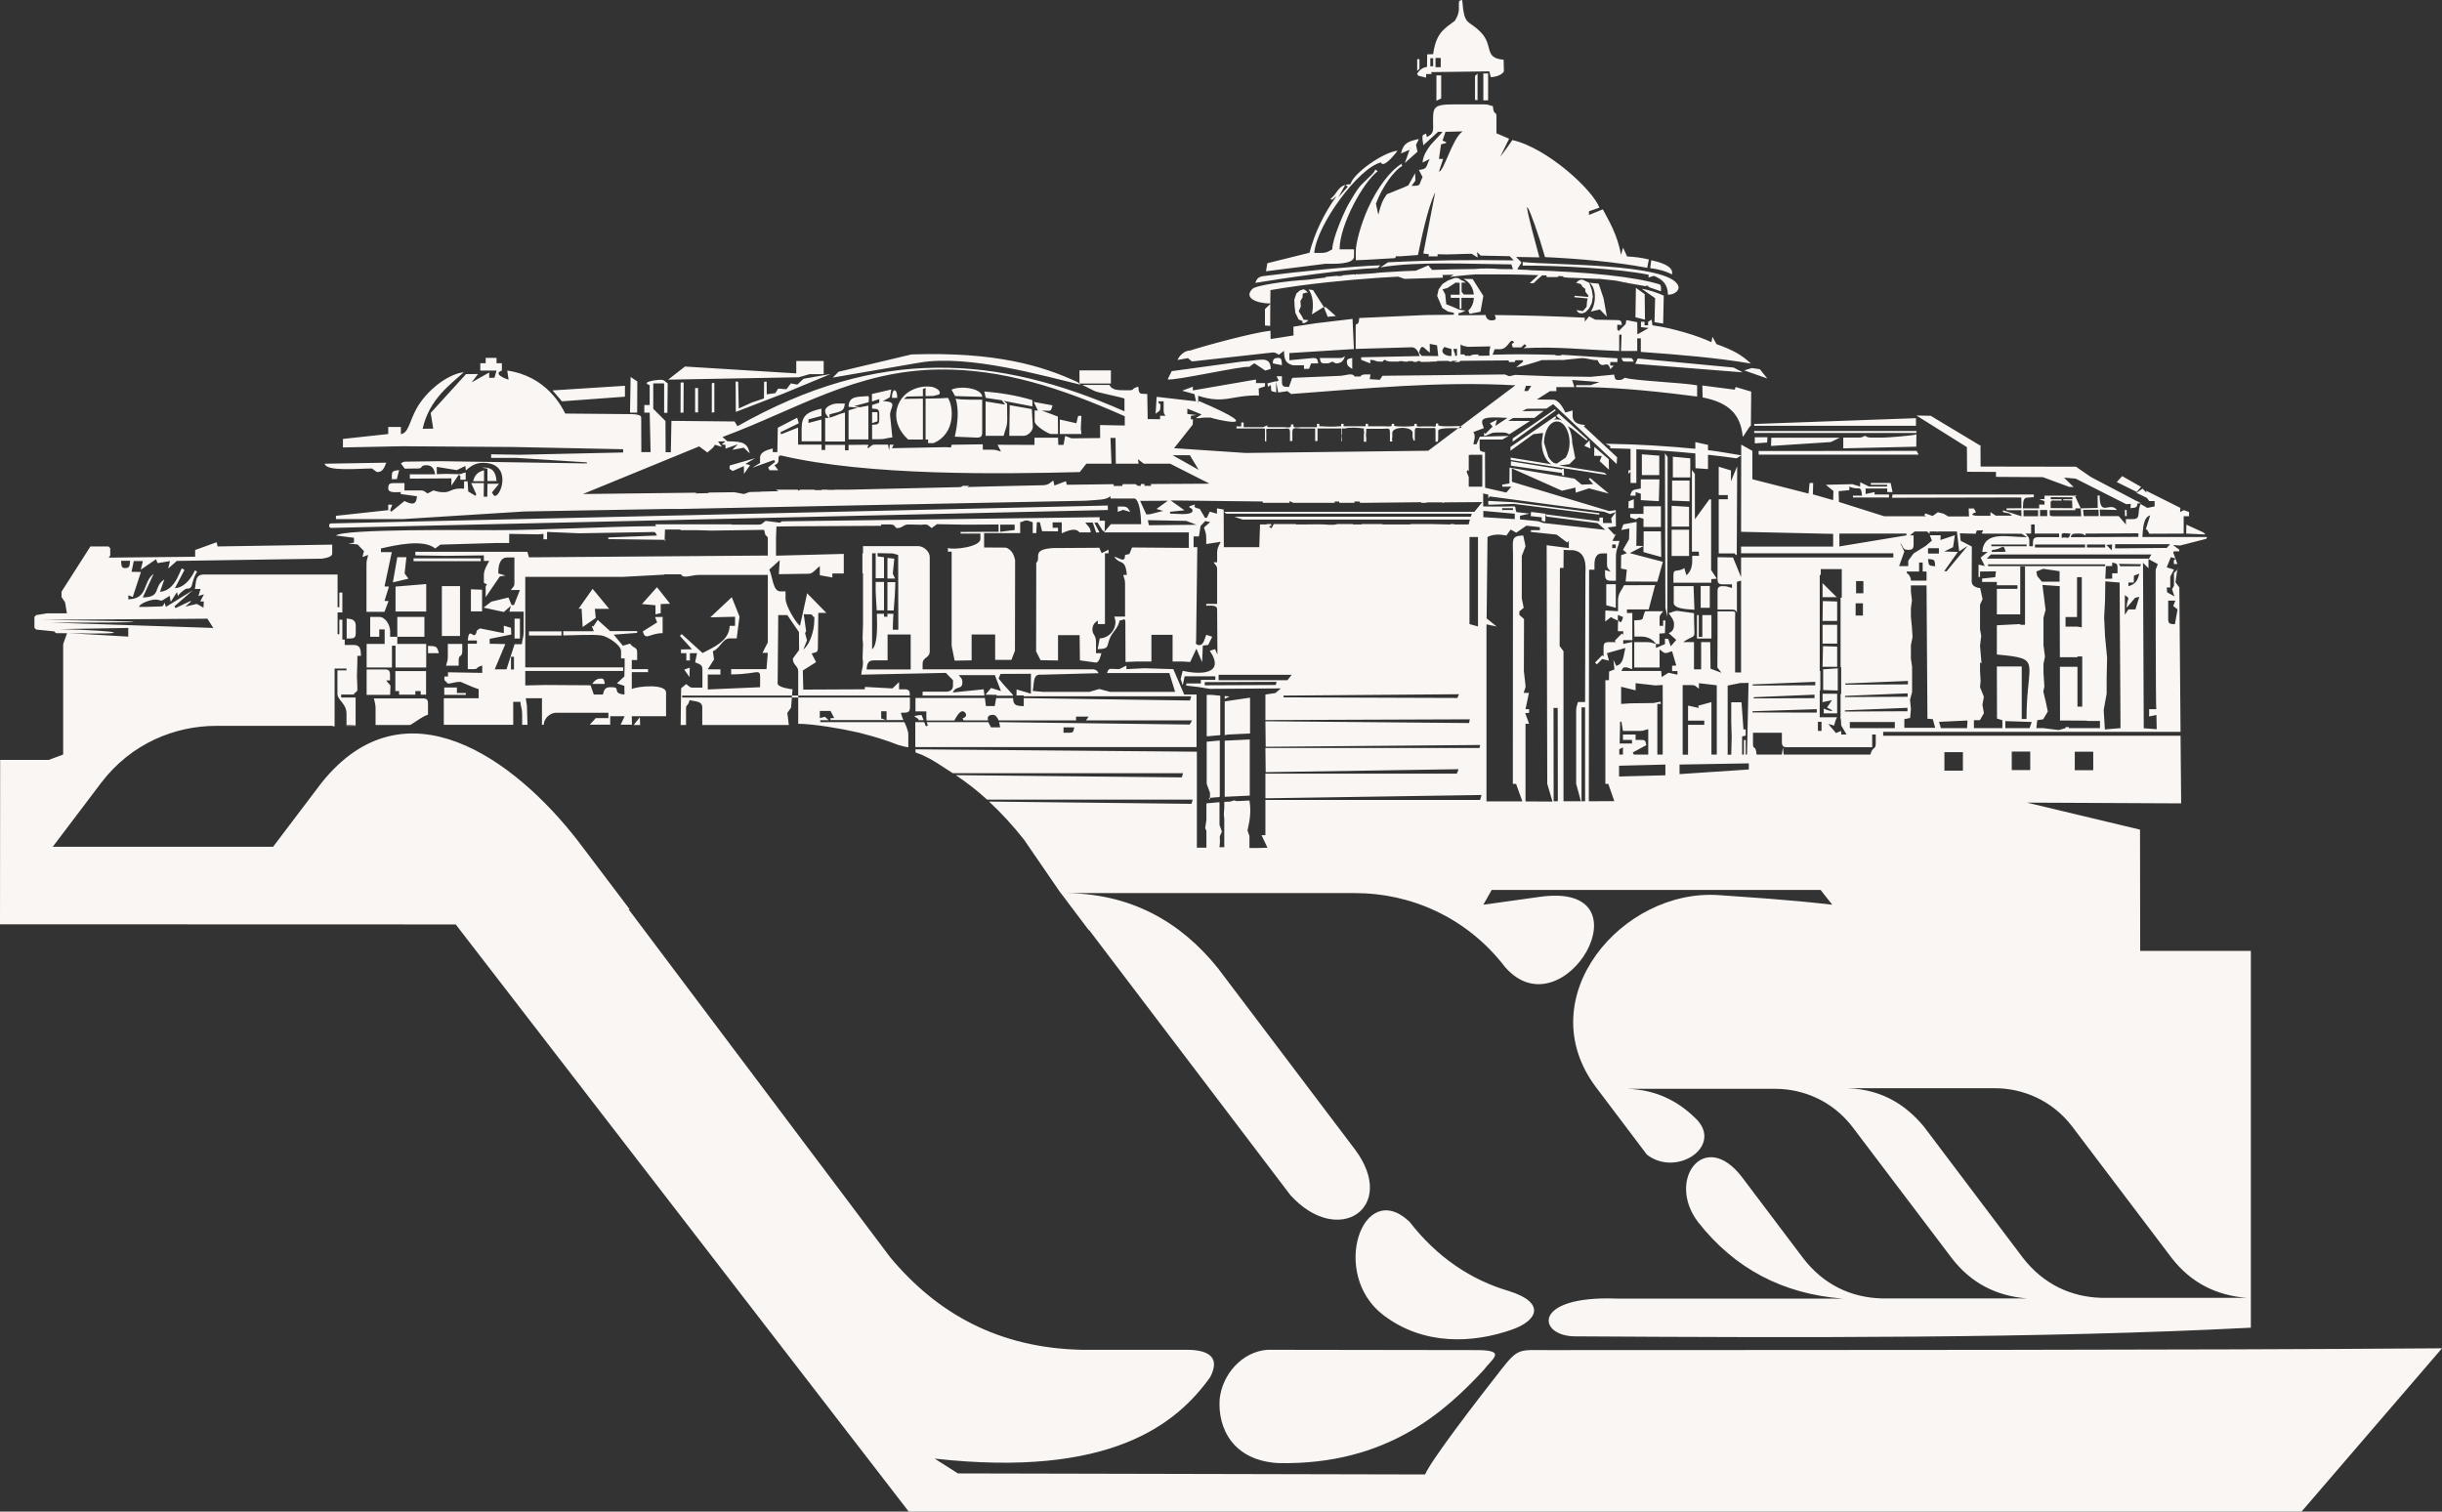 <svg width="126" height="78" viewBox="0 0 126 78" fill="none" xmlns="http://www.w3.org/2000/svg">
<rect x="0" y="0" width="126" height="78" fill="#333333" stroke="none"/>
<path fill-rule="evenodd" clip-rule="evenodd" d="M72.285 7.919L72.731 7.727L72.485 8.412L73.139 7.827L73.062 7.48L73.208 7.172C72.677 7.295 72.416 7.357 72.285 7.919ZM72.754 7.634C72.77 7.619 72.793 7.673 72.793 7.673C72.793 7.673 72.739 7.65 72.754 7.634ZM69.68 9.506C69.003 9.522 69.049 9.969 68.642 10.269L68.727 10.308L68.957 10.123C68.296 11.047 67.835 12.018 67.566 13.042L65.391 13.582L65.321 13.998L68.373 13.612C68.811 13.612 69.864 13.659 69.864 13.235V12.865H69.119C69.119 11.594 70.349 9.383 71.086 8.836L70.979 8.759C70.948 8.728 70.917 8.852 70.902 8.867C70.886 8.89 70.84 8.944 70.817 8.967C70.748 9.044 70.71 9.075 70.633 9.152C70.479 9.306 70.356 9.414 70.21 9.568C69.995 9.807 69.741 10.254 69.58 10.531C69.365 10.901 68.742 12.318 68.742 12.865C68.558 12.965 68.465 13.05 68.181 13.05H67.812C67.935 11.594 70.11 8.644 71.255 8.382C71.363 8.705 71.963 7.989 72.109 7.773C71.355 7.865 69.834 8.929 69.68 9.506ZM69.057 10.184L69.418 9.529L69.541 9.637L69.057 10.184ZM64.76 14.598C66.336 14.337 69.488 13.882 71.094 13.828L71.217 13.69C69.68 13.743 66.928 14.021 65.275 14.236C64.791 14.267 64.837 14.529 64.76 14.598ZM85.199 13.428L85.145 13.836C85.514 13.882 85.899 13.967 86.268 14.159C86.391 13.697 85.514 13.497 85.199 13.428ZM74.246 8.852L74.461 8.204L74.246 8.197L74.353 7.449C74.63 7.372 74.768 7.372 74.43 7.257L74.584 6.802L75.468 6.779C74.93 7.141 74.499 8.867 74.246 8.852ZM67.912 16.678L66.736 16.856L66.743 17.31L65.56 17.495L65.552 17.064C64.653 17.164 62.239 17.819 61.401 18.088C61.109 18.088 60.855 18.35 60.755 18.574L61.294 18.481L61.501 18.651L65.598 18.196C65.806 18.165 65.852 18.235 65.982 18.304L66.251 18.104C66.259 18.574 66.344 18.751 66.72 18.851H66.813H67.281V19.036L67.543 19.028L67.65 18.751H68.019C67.966 18.543 67.996 18.474 67.743 18.474L66.528 18.589V18.219L69.856 18.011L69.787 16.455L67.912 16.678ZM83.931 18.658H84.3C84.192 18.504 84.284 18.474 84.023 18.474H83.654C83.762 18.628 83.662 18.658 83.931 18.658ZM84.377 18.774L89.919 19.213L89.45 18.966L84.5 18.497L84.377 18.774ZM69.119 18.474H68.096C68.15 18.681 68.119 18.751 68.373 18.751C68.611 18.751 68.596 18.728 68.742 18.658C68.742 18.658 68.919 18.751 68.926 18.751C69.211 18.751 69.326 18.62 69.395 18.373C69.288 18.443 69.295 18.474 69.119 18.474ZM60.456 19.151L60.248 19.575C60.563 19.668 64.253 18.836 64.453 18.936C64.53 18.882 64.683 18.751 64.73 18.751C64.745 18.751 65.229 19.09 65.283 19.121L65.567 19.036C65.552 18.289 64.929 18.628 64.076 18.658L60.456 19.151ZM65.675 18.751L66.144 18.843C66.129 18.658 66.151 18.466 65.959 18.466C65.729 18.474 65.675 18.535 65.675 18.751ZM69.495 18.658C69.495 18.905 69.626 18.936 69.772 19.036V18.474C69.634 18.504 69.495 18.497 69.495 18.658ZM91.187 19.529L90.803 19.051L90.388 18.99L89.996 19.113L91.187 19.529ZM65.391 19.783C65.467 20.053 65.352 19.96 65.575 19.876C65.606 20.238 65.521 20.161 65.852 20.245L65.844 19.668L65.391 19.783ZM49.279 20.438L50.686 20.476C50.648 20.014 49.533 19.891 49.095 20.107L49.279 20.438ZM46.02 20.53H46.297C46.297 20.006 46.02 20.006 46.02 20.53ZM87.851 20.507C89.189 20.769 89.811 21.37 89.919 22.526C89.926 22.618 90.295 21.902 90.341 21.986L90.357 20.207L89.55 19.968L89.511 20.107L87.836 19.891L87.851 20.507ZM50.863 20.53L51.693 20.654L51.862 20.877L50.855 20.715V22.487H51.785C51.862 22.156 51.97 22.048 51.97 21.647L51.962 20.823L51.785 20.684L53.269 20.97V20.646C52.438 20.399 51.616 20.268 50.786 20.199L50.863 20.53ZM43.783 20.993L44.26 21.031L43.783 21.177V22.672H44.806V20.931L44.36 21.016L44.075 20.954L44.821 20.754L44.836 20.523L44.806 20.438C44.229 20.484 43.799 20.422 43.783 20.993ZM32.507 21.293H32.876L32.884 19.683L32.538 19.452L32.507 21.293ZM35.113 21.293H35.267L35.274 19.737H35.12L35.113 21.293ZM35.866 21.278H36.02V20.022H35.866V21.278ZM41.462 19.544L41.139 19.845L40.809 19.783L40.578 20.084L40.148 20.053L40.009 20.284L39.563 20.346L39.556 19.691L39.425 19.698L39.417 20.561L38.795 20.769L38.118 21.077L38.087 19.698L37.957 19.683L37.965 21.255L40.463 20.292L42.861 19.298L41.462 19.544ZM36.727 21.293L36.858 21.27V19.752L36.727 19.775V21.293ZM42.577 21.185C42.577 21.393 42.653 21.393 42.761 21.563H42.577V22.78H43.599V21.285C43.322 21.347 43.053 21.486 42.807 21.555L42.799 21.386C43.314 21.224 43.553 21.293 43.591 20.823H43.222C42.961 20.808 42.577 20.993 42.577 21.185ZM44.998 21.832L45.275 21.74V21.27H44.998V21.832ZM55.536 21.84L54.683 21.647V22.395H55.798L55.767 22.11L55.798 21.455L55.629 21.462L55.536 21.84ZM53.553 21.185L53.384 21.177V21.74C53.384 21.971 54.106 22.395 54.222 22.395H54.591L54.583 21.493L53.753 21.185C54.245 21.185 54.206 21.285 54.306 20.916L53.338 20.738L53.553 21.185ZM49.264 22.533L50.401 22.58C50.617 22.58 50.678 22.518 50.678 22.302V20.623H50.025C49.771 20.623 49.433 20.607 49.31 20.569C49.487 21.147 49.418 21.855 49.264 22.533ZM52.077 22.487H52.823C53.038 22.487 53.292 22.241 53.292 22.017L53.238 21.108L52.1 20.908L52.077 22.487ZM44.998 20.715L45.367 20.592V20.777L44.998 20.9V21.085C45.259 21.108 45.367 21.085 45.367 21.362V21.64C45.367 21.925 45.259 21.902 44.998 21.917V22.664H45.367C45.69 22.664 45.728 22.595 46.043 22.572L45.928 21.455C45.882 21.039 46.404 20.723 45.551 20.7L45.913 20.5L45.989 20.099L44.99 20.33V20.715H44.998ZM90.541 22.88L91.179 22.834L91.195 22.564H90.541V22.88ZM91.379 23.011L94.462 22.811L94.923 22.587H91.395L91.379 23.011ZM95.853 22.58H95.107V23.134L98.874 23.049L98.881 22.41C98.751 22.479 97.375 22.58 97.152 22.58H96.591C96.353 22.58 96.368 22.556 96.222 22.487C96.091 22.556 96.068 22.58 95.853 22.58ZM41.362 22.117V22.772H42.384V21.647L41.716 21.825V21.64L42.384 21.462V21.085C41.639 21.262 41.362 21.432 41.362 22.117ZM47.757 22.68H47.888V22.865H48.165C49.325 22.379 49.202 20.97 48.91 20.53L48.534 20.553L47.757 20.569V22.68ZM46.858 22.68H47.619V20.569L46.635 20.584L46.797 20.461L47.619 20.446V20.076L47.757 20.014V20.438L48.165 20.43L48.457 20.353C48.557 20.215 48.426 20.068 48.119 19.968C47.696 19.891 47.235 19.991 46.873 20.23C46.189 20.692 45.889 21.786 46.858 22.68ZM81.74 23.003L82.063 23.142L82.017 22.718L81.74 23.003ZM82.255 23.519L82.647 23.527L82.54 23.797L83.016 24.236L83.008 23.697L82.263 23.057L82.255 23.519ZM16.749 23.928C16.849 24.344 18.486 24.174 19.194 24.174C19.27 24.228 19.424 24.359 19.47 24.359C19.77 24.359 19.832 24.097 19.932 23.874L16.749 23.928ZM20.216 24.729L20.477 24.721L20.593 24.259C20.201 24.297 20.216 24.321 20.216 24.729ZM25.151 24.182V24.821H25.62C25.581 24.336 25.397 24.09 24.866 24.128L25.151 24.182ZM24.413 24.829H24.974V24.267C24.659 24.344 24.49 24.513 24.413 24.829ZM109.22 24.875L110.25 25.384L110.473 25.122L109.497 24.567L109.22 24.875ZM84.031 25.869L84.023 26.223H84.3V25.761L84.031 25.869ZM57.665 26.416L57.95 26.308L58.319 26.416C58.219 26.27 58.196 26.139 57.95 26.139H57.673V26.416H57.665ZM76.79 26.046L78.112 26L82.516 26.555V26.478L78.112 25.915L76.79 25.846V26.046ZM109.643 26.632H109.735L109.727 26.316H109.635L109.643 26.632ZM112.802 27.533L113.794 27.579L113.701 27.479L112.81 27.071L112.802 27.533ZM88.681 25.546H89.15V25.761H88.681V27.533V28.558H89.335C89.688 28.558 89.365 28.527 89.611 28.65L89.634 24.059L89.311 24.837V24.274L88.681 24.082V25.546ZM21.338 28.958H24.805V28.812H21.338V28.958ZM20.27 30.052L21.077 29.86L20.877 29.59L20.969 28.75H20.5L20.27 30.052ZM87.313 28.465H87.651L87.666 28.681H87.313V28.935C87.313 29.29 87.205 29.528 87.013 29.682L86.906 29.313C86.544 29.559 86.344 29.297 86.344 29.69V30.068H88.297V29.883L88.581 29.86L88.289 29.413V25.769H88.197L87.451 26.794V24.452L87.298 24.251V28.465H87.313ZM82.878 31.231L83.37 31.362V30.145H82.878V31.231ZM29.855 31.408H30.009L30.063 32.356L30.739 31.886L30.693 31.416H31.431L30.578 30.383L29.855 31.408ZM87.751 31.362H88.22V30.237H87.751V31.362ZM86.352 31.084C86.352 31.454 87.159 31.431 87.428 31.462L87.382 30.245H86.36V31.084H86.352ZM20.408 30.268V31.554H21.992V30.137L20.408 30.268ZM24.298 31.547H24.874V30.43L24.298 30.407V31.547ZM33.122 31.169L33.821 31.231V31.701L34.09 31.639V31.169L34.575 31.154L33.898 30.299L33.122 31.169ZM6.71 28.935C6.687 29.197 6.71 29.313 6.434 29.313C6.242 29.313 6.265 29.12 6.249 28.935H6.71ZM27.295 32.795H28.971V32.579H27.295V32.795ZM26.55 32.949H26.826V31.924H26.55V32.949ZM33.906 32.117L33.168 32.579C33.306 33.095 33.498 32.671 34.19 32.671V31.832L33.798 31.839L33.906 32.117ZM17.887 32.949C18.187 32.941 18.356 32.98 18.356 32.671V32.294C18.356 31.986 18.171 31.94 17.887 31.916V32.949ZM87.559 32.949H88.305V31.739H87.836V32.864H87.651V31.739H87.559V32.949ZM22.084 33.704H22.645C22.545 33.342 22.522 33.342 22.084 33.326V33.704ZM54.322 28.28C53.176 28.357 53.753 28.789 53.468 29.043L53.461 33.611L53.691 34.066L54.591 34.081V33.704V32.772H55.705L55.721 34.074L56.543 34.189C56.712 34.197 56.789 33.842 56.828 33.704H56.551V33.141C56.551 32.741 56.366 32.764 56.366 32.486C56.366 32.232 56.497 32.124 56.643 32.017V32.202H57.012V28.55H57.197V28.365L56.843 28.542L56.72 28.265L54.322 28.28ZM56.728 32.017C56.566 32.186 56.897 31.855 56.728 32.017V32.017ZM20.5 32.856H20.131V32.579C20.131 32.24 19.878 31.832 19.57 31.832H19.101V32.856H19.57V32.479H19.847V33.226H18.917V34.443H20.224V33.319H20.408V34.443H21.992V33.226H20.5V32.856H21.899V31.832H20.5V32.856ZM23.667 34.074C23.667 33.75 23.852 33.935 23.852 33.604V33.226H23.106V33.881C23.106 34.135 23.06 34.135 23.014 34.351H23.667V34.074ZM26.365 34.543H26.519V33.889H26.365V34.543ZM35.589 34.451L35.305 34.551L35.574 34.936L35.589 34.451ZM30.555 35.291H31.208C31.169 35.152 31.192 35.013 31.023 35.013C30.777 35.006 30.662 35.144 30.555 35.291ZM62.17 35.36L65.829 35.345L65.867 35.183L62.162 35.198V35.36H62.17ZM19.924 35.114L20.124 35.106V34.821C20.124 34.605 20.062 34.543 19.847 34.543H18.917V35.853H20.131L20.147 35.375L19.924 35.114ZM20.408 35.66H20.593V35.845H21.43V35.66H21.707V35.845H21.984V34.628H20.4V35.66H20.408ZM23.575 35.753V35.476H22.922V35.853H24.036V35.761H23.575V35.753ZM33.03 37.409L33.014 37.009L32.699 37.409H33.03ZM19.286 36.038C19.317 36.115 19.378 36.385 19.378 36.508V37.409H21.161C21.384 37.301 21.784 36.962 22.084 36.878V36.315C22.084 36.1 22.022 36.038 21.807 36.038H19.286ZM2.606 32.124C7.863 32.14 8.917 32.071 2.152 31.986L10.7 31.924L11.007 32.402L2.606 32.124ZM3.551 32.671C6.995 32.756 6.441 32.548 3.082 32.463L6.618 32.402V32.849L3.551 32.671ZM78.65 20.176L78.735 19.906L79.011 19.914L78.835 20.176H78.65ZM75.921 23.234C75.921 23.319 75.921 23.396 75.929 23.465H76.482V25.114H75.783V24.621L75.675 24.344L75.714 24.251L75.783 24.313V23.473H75.921V23.234ZM78.981 26.632L79.549 26.693V26.878L79.734 26.909L79.742 26.508L78.996 26.416L78.981 26.632ZM76.528 25.461L76.79 25.522V25.723L76.859 25.615L82.778 26.408L83.078 26.524L83.37 26.424L83.131 26.747L83.17 26.986H82.709V26.709H82.524V26.894L79.742 26.539L79.803 26.655L82.432 26.994L82.824 27.34L79.634 26.986L79.357 26.894L78.427 26.801V26.616L78.919 26.501L78.243 26.424C78.089 26.062 78.419 26.131 77.589 26.139C77.251 26.139 76.905 26.139 76.528 26.131V25.461ZM105.815 25.653L106.929 25.661V25.761H106.46V25.815L106.914 25.823L106.929 26.223L105.807 26.216V25.931C105.807 25.777 105.93 25.838 106.368 25.831L106.376 25.761H105.815V25.653ZM77.505 26.223H78.066V26.316H77.505V26.223ZM104.408 26.324H105.161V26.639H104.408V26.324ZM105.261 26.632V26.316H105.63V26.632H105.261ZM107.514 26.632L107.483 26.308L108.275 26.3L108.29 26.632H107.514ZM76.536 26.362L78.158 26.508V26.786L76.536 26.686V26.362ZM59.226 26.84L61.201 26.878L61.739 27.078L59.28 27.102L59.226 26.84ZM51.608 27.071H52.354V27.348L51.608 27.441V27.071ZM78.758 27.125L79.45 27.202L79.457 27.356H78.988V27.448L80.318 27.587L80.864 27.995L80.948 27.91V28.28L79.803 28.134L79.834 40.444L80.103 41.361L78.712 41.353V37.348H78.896L78.696 36.793L78.896 36.785V36.593H78.712L78.888 35.753H78.619C78.665 35.545 78.727 35.514 78.712 35.375L78.627 34.628L78.635 31.94L78.396 31.732V31.547L78.619 31.362L78.519 30.876V28.689L78.712 28.188L78.596 27.633C77.966 27.641 78.058 27.857 78.066 28.565L78.058 40.444L78.227 40.452L78.55 41.353H76.698C76.698 36.847 76.698 36.492 76.698 32.217L77.22 32.325L76.705 31.909L76.751 27.71C77.036 27.556 77.397 27.564 77.728 27.633L77.943 27.325L78.235 27.487L78.758 27.125ZM94.907 27.533H98.366V27.625L94.907 28.196V27.533ZM105.169 27.718C104.862 27.718 104.9 27.887 104.892 28.188H104.708V27.91C104.708 27.703 104.631 27.703 104.523 27.533H104.8V27.063H104.985V27.533H106.245V27.718H105.169ZM110.342 27.703L106.845 27.718C106.868 27.579 106.952 27.533 107.122 27.533H107.306C107.483 27.533 107.475 27.564 107.583 27.625C107.729 27.518 107.391 27.533 107.767 27.533L110.335 27.518V27.703H110.342ZM106.384 27.756C106.337 27.433 106.422 27.518 106.829 27.533C106.722 27.918 106.66 27.656 106.384 27.756ZM102.748 28.095H104.57V28.188H102.748V28.095ZM105 28.095H107.583V28.25H105V28.095ZM107.683 28.095H108.62V28.25H107.683V28.095ZM108.682 28.119L108.982 28.095L108.959 28.396L108.682 28.119ZM83.185 28.28V28.095H83.37V28.28H83.185ZM81.802 29.605L81.786 36.223H81.417C81.371 36.431 81.325 36.438 81.325 36.693V40.444L81.571 41.346H80.672V33.604L80.472 33.334L80.487 29.305H80.672L80.679 28.373L80.971 28.388C81.955 28.326 81.802 29.382 81.802 29.605ZM100.042 28.565H99.481V28.288H100.042V28.565ZM102.794 28.373C103.34 28.357 103.355 27.972 103.486 28.473L102.755 28.481L102.794 28.373ZM99.481 28.843C99.827 28.873 99.827 28.873 99.85 29.22C99.512 29.189 99.512 29.189 99.481 28.843ZM109.404 29.22L109.328 29.097L110.465 29.112L110.434 29.22H109.404ZM110.85 28.843L111.334 29.105C111.257 29.39 111.226 29.282 111.226 29.497C111.226 29.497 111.226 36.438 111.257 36.593H110.888V36.97L111.265 36.893L111.28 37.625L110.611 37.579L110.573 29.043L110.857 29.32V28.843H110.85ZM108.982 29.028C109.189 29.081 109.258 29.051 109.258 29.305V29.582H108.982V29.86L108.628 29.867L108.659 29.212L108.982 29.205V29.028ZM110.381 29.598C110.296 29.96 110.181 30.152 109.82 30.245V30.06H110.096L110.104 29.706L110.381 29.598ZM108.628 29.998L109.366 30.06L109.412 37.571L108.605 37.64L108.544 36.631L108.697 35.799V34.99L108.72 33.943L108.613 32.825L108.567 31.863L108.613 31.015L108.628 29.998ZM45.182 30.029V30.522C45.182 30.668 45.213 31.054 45.236 31.493H45.613V30.029H45.182ZM109.635 30.707C109.973 30.953 109.743 30.784 109.727 31.362L110.165 30.846L110.381 30.799L110.181 31.447H109.82L109.635 31.724V30.707ZM111.872 30.992H112.241L112.133 31.269L112.356 31.447L112.218 32.209C111.98 32.194 111.872 32.217 111.872 31.932V30.992ZM41.885 31.708C42.046 31.986 42.015 31.662 42.015 32.017C42.015 32.564 41.769 33.28 41.454 33.511L41.639 33.041L41.539 32.671L41.593 32.564L41.47 31.693L41.885 31.708ZM46.989 32.741V34.543H44.713C44.736 34.266 44.783 34.074 45.082 34.074H45.797V32.741H46.989ZM66.428 35.098H62.877V34.821H66.644L66.428 35.098ZM84.392 35.252L85.414 35.368L85.791 35.345V38.934H85.514V36.323H85.699L85.676 36.207L85.314 36.277L84.115 36.292L83.646 36.323V35.437L84.392 35.622V35.252ZM89.796 35.244L90.219 35.237L90.142 38.934H90.073V38.187H89.98V38.934H89.888V38.002L90.073 37.956V37.633L89.957 37.64L89.857 36.238H89.327V37.263L89.35 38.01L89.327 38.942H89.142V35.375L89.796 35.244ZM87.651 35.252L88.581 35.36V38.934H88.305V36.23L87.62 36.415L87.651 36.531L87.098 36.408V37.186H87.936V37.401H87.098V38.942H86.821V35.352H87.29C87.497 35.352 87.497 35.429 87.659 35.537V35.252H87.651ZM94.039 36.238V36.23L94.523 36.13L94.269 36.508C94.838 36.785 94.369 36.693 94.1 36.562V36.808H94.792V35.799H94.039V36.238ZM45.743 36.693V37.163L45.467 37.07V36.7H45.743V36.693ZM94.638 37.44C94.684 37.232 94.738 37.086 94.784 37.009H93.993H93.893V36.916V35.714V35.622H93.924V34.62H93.893V34.513V33.442V33.349V33.311V33.218V32.248V32.155V32.148V32.055V31.054V30.961V30.953V30.861V29.759V29.667H93.947V29.366H95.03V30.838H94.969V30.869V30.961V30.969V31.061V32.063V32.155V32.163V32.255V33.226V33.319V33.357V33.45V34.42H95V34.513V35.714V35.807H94.969V36.908V37.001H94.954C94.984 37.086 95 37.232 95 37.432C95 37.44 95.246 37.833 95.276 37.902H95V37.717L94.731 37.825L94.331 37.355L94.638 37.44ZM54.867 37.532H55.429C55.375 37.74 55.406 37.81 55.152 37.81H54.875V37.532H54.867ZM93.8 37.247H93.985V37.717H93.8V37.247ZM84.676 38.65C84.507 38.819 84.838 38.488 84.676 38.65V38.65ZM83.593 37.24H83.662L83.739 37.717H84.576C84.83 37.717 84.83 37.671 85.045 37.625V38.934H84.3L84.246 38.827L84.945 38.449C84.892 38.249 84.93 38.18 84.669 38.18H84.392V37.902H83.739V38.18H84.207V38.364H83.57L83.593 37.24ZM90.449 37.81H91.94V38.28C91.94 38.495 92.002 38.557 92.217 38.557H96.599V37.902H96.783V38.372C96.783 38.696 96.621 38.503 96.506 38.934H92.033L91.994 38.557L91.94 38.934H90.634C90.588 38.388 90.449 38.742 90.449 38.372V37.81ZM81.602 36.5H81.786V41.346H81.602V36.5ZM83.554 38.934C83.554 38.526 83.5 38.734 83.739 38.557V38.934H83.554ZM74.115 3.89H74.361V5.077L74.115 5.2V3.89ZM76.106 3.921L76.237 3.798V5.161H76.106V3.921ZM76.536 3.79H76.782V5.177H76.536V3.79ZM58.826 25.846L59.149 26.547L59.349 26.532L60.01 26.362L59.672 26.262L60.256 25.838L58.826 25.846ZM43.268 19.182L47.027 18.289C51.362 18.142 53.799 18.874 55.605 19.721L55.759 19.852C53.93 19.421 49.979 18.273 47.442 18.712L42.968 19.483L43.268 19.182ZM74.069 2.989H74.338V3.467H74.069V2.989ZM73.8 3.004H73.946V3.42H73.8V3.004ZM73.123 3.058C73.162 3.043 73.2 3.043 73.239 3.058V3.551L73.123 3.659V3.058ZM84.715 14.907C85.038 14.945 85.522 15.107 85.845 15.253L85.814 16.694L85.368 16.625L85.399 15.384L84.715 14.907ZM67.289 14.914L67.258 14.93L67.343 14.968L67.42 15.03L67.489 15.107L67.466 15.099H67.443H67.42H67.397L67.22 15.153L67.205 15.354L67.097 15.531L67.12 15.808L67.012 16.062L67.189 16.34L67.258 16.494L67.451 16.517H67.466H67.481H67.497H67.512L67.443 16.586L67.366 16.64L67.289 16.671L67.205 16.678V16.563L67.005 16.486L66.836 16.139L66.797 15.8L66.782 15.461L66.889 15.146L67.066 14.991L67.289 14.914ZM41.777 19.305H42.5V18.628H41.085V19.267L35.343 18.913L34.475 19.59L41.216 19.467L41.777 19.305ZM55.698 19.791H57.319V19.113H55.698V19.791ZM68.304 15.839L68.504 16.347L68.926 16.309L68.411 15.854L68.304 15.839L67.75 14.968L67.52 14.938C67.727 15.215 67.804 15.7 67.689 16.224L68.304 15.839ZM73.946 2.796L73.638 2.804L73.631 3.451C73.385 3.49 73.254 3.605 73.116 3.806L73.177 3.906L73.585 4.006V3.821H73.861L73.854 3.721L76.844 3.682L76.921 3.983C77.144 3.975 77.466 3.89 77.597 3.69L77.582 3.081C76.536 2.997 77.082 2.35 76.398 1.656C75.722 0.971 75.56 1.394 75.445 0C75.376 0.015 75.329 0.023 75.291 0.054C75.222 0.331 75.391 0.562 75.068 1.071C74.522 1.487 74.1 1.679 73.946 2.796ZM82.017 14.591C82.347 14.83 82.394 15.623 82.078 16.078L82.547 15.97L82.909 16.34L82.739 15.392L82.486 14.637L82.017 14.591ZM81.248 15.261L81.94 15.323L81.955 15.253L81.802 15.053L81.794 14.907L81.656 14.799L81.571 14.66L81.402 14.614H81.333H81.317H81.325L81.317 14.622L81.379 14.545L81.44 14.483L81.525 14.444L81.648 14.429L82.001 14.591L82.132 14.961L82.186 15.3L82.132 15.639L81.994 15.916L81.817 16.101L81.648 16.17L81.525 16.162L81.448 16.132L81.394 16.078L81.34 16.008H81.333H81.34H81.402L81.671 16.055L81.863 15.831L81.886 15.554L81.917 15.4L81.24 15.338V15.261H81.248ZM84.407 14.853L84.861 15.176L84.876 16.494L84.384 16.37L84.407 14.853ZM76.775 18.666L76.759 18.658V18.666H76.775ZM80.272 21.177L78.05 22.795V22.626L80.234 21.116L80.272 21.177ZM80.334 21.748C80.157 21.748 79.988 21.863 79.872 22.056C79.749 22.256 79.672 22.526 79.665 22.834L79.895 23.581C80.018 23.774 80.149 23.92 80.326 23.92L80.787 23.612C80.91 23.412 80.987 23.142 80.987 22.834C80.987 22.533 80.91 22.256 80.787 22.056C80.672 21.863 80.51 21.748 80.334 21.748ZM85.906 23.388L86.045 23.589L86.029 31.816L85.929 31.354L85.906 23.388ZM84.43 23.18V24.922H84.131V24.344L84.023 24.452V24.267H84.131V23.165L84 23.157C83.692 23.15 83.393 23.134 83.108 23.134H83.085V23.019L82.839 22.903H83.116C84.569 22.926 86.029 23.019 87.474 23.157V22.811L88.128 22.957V23.227C88.674 23.288 89.396 23.427 89.85 23.496L89.604 23.65C89.158 23.589 88.658 23.519 88.128 23.465V24.205L87.482 24.159L87.474 23.396C86.867 23.334 86.229 23.288 85.591 23.242C85.207 23.219 84.815 23.196 84.43 23.18ZM80.157 36.531H80.372L80.38 41.346H80.164L80.157 36.531ZM85.929 40.005V39.451L83.539 39.512V40.067L85.929 40.005ZM86.66 39.451V39.944L90.234 39.705V39.389L86.66 39.451ZM107.883 24.613L110.258 25.861L110.296 25.854V25.877L110.473 25.969L110.288 25.977C110.265 26.193 110.219 26.193 109.927 26.223C109.935 26.116 109.935 26.046 109.943 26L109.704 26.015L107.098 24.698L106.499 24.644L106.991 25.13L106.76 25.122L105.407 24.621L102.986 24.606V24.351C102.479 24.351 101.995 24.344 101.495 24.344L101.487 23.073L98.881 21.439L99.619 21.455L102.156 22.98H102.187V22.996L102.202 23.003L102.187 23.026L102.194 24.074L107.114 24.082L107.883 24.613ZM77.958 23.804L80.595 24.228V24.197H80.687L80.702 24.536H80.61L80.587 24.405L77.958 24.028V23.804ZM77.943 23.612L80.057 23.959L80.041 23.951L80.026 23.943C79.926 23.881 79.841 23.789 79.772 23.674C79.634 23.458 79.549 23.157 79.549 22.834L79.619 22.341L79.119 22.402L77.935 23.258V23.065L80.249 21.478L80.295 21.57L80.172 21.663C80.226 21.647 80.28 21.64 80.334 21.64C80.426 21.64 80.518 21.663 80.603 21.709L80.295 21.455L80.426 21.339L81.909 22.672L81.871 22.734L81.11 22.117L80.895 21.994C81.033 22.21 81.118 22.51 81.118 22.834L81.279 23.65L80.979 23.951L80.441 24.02L82.77 24.39L82.916 24.506L77.951 23.735L77.943 23.612ZM99.881 27.425H99.566L99.558 27.548L99.435 27.425H98.789L98.551 27.625H98.735V28.095C98.735 28.311 98.674 28.373 98.459 28.373C98.144 28.373 98.236 28.219 98.044 28.018L98.259 28.457L97.99 29.212H98.459V28.935L98.735 28.558L99.366 28.165L99.681 27.895L99.573 27.618H100.134L100.119 27.864L100.865 27.618L100.772 28.234L100.319 28.457L101.018 28.481L100.319 29.467L100.434 29.482L101.526 28.165L101.087 28.45L100.972 27.425H100.042C99.965 27.441 99.919 27.433 99.881 27.425ZM109.135 28.08H111.972L111.795 28.273L109.135 28.296V28.08ZM102.725 28.612H111.003L110.88 28.827H102.51L102.725 28.612ZM102.579 29.12H108.62V29.212H102.579V29.12ZM103.47 37.209L104.831 37.255L104.723 37.571H103.47V37.209ZM100.05 37.247L101.518 37.178L101.495 37.571H100.142L100.05 37.247ZM95.445 37.255H97.767V37.571H95.445V37.255ZM94.039 30.091L94.792 30.838V30.815H94.039V30.091ZM94.039 32.04H94.792V31.038L94.054 31.015L94.039 32.04ZM94.039 33.211H94.792V32.24H94.039V33.211ZM94.039 34.405H94.792V33.365L94.062 33.342L94.039 34.405ZM94.07 35.606L94.823 35.63V34.489L94.07 34.536V35.606ZM95.745 31.131H96.122V31.762H95.745V31.131ZM95.768 29.983H96.145V30.614H95.768V29.983ZM90.434 35.314L93.662 35.183V35.36L90.434 35.375V35.314ZM90.488 35.976L93.624 35.845V36.023L90.488 36.038V35.976ZM90.426 36.7L93.739 36.593V36.77L90.426 36.762V36.7ZM95.215 35.268L98.443 35.137V35.314L95.215 35.329V35.268ZM95.2 35.907L98.428 35.776V35.953L95.2 35.969V35.907ZM95.192 36.654L98.42 36.523V36.7L95.192 36.716V36.654ZM90.511 21.878L98.858 21.578V21.971H90.511V21.878ZM90.511 22.241H98.881V22.341H90.511V22.241ZM65.268 15.947L65.544 15.685L65.537 16.817L65.268 16.794V15.947ZM61.847 24.244L61.394 23.489H60.502L61.847 24.244ZM37.642 24.19L37.649 24.02L38.964 23.643L38.464 23.935L38.702 24.005L38.387 24.452L38.38 24.051L37.803 24.305L37.642 24.19ZM63.192 35.915L63.438 35.938L63.192 36.061V35.915ZM63.192 37.933V37.717V37.502V37.286V37.055V36.839V36.623V36.408V36.192L64.499 35.999V36.23V36.462V36.693V36.924V37.155V37.386V37.617V37.848L64.338 37.856L64.176 37.864L64.015 37.871L63.853 37.879L63.692 37.887L63.53 37.895L63.369 37.902L63.192 37.933ZM63.192 41.115V40.753V40.391V40.028V39.666V39.304V38.942V38.58V38.218L63.354 38.21L63.515 38.203L63.676 38.195L63.838 38.187L63.999 38.18L64.161 38.172L64.322 38.164L64.484 38.156V38.519V38.881V39.243V39.605V39.967V40.329V40.691V41.053L64.322 41.061L64.161 41.068L63.999 41.076L63.838 41.084L63.676 41.092L63.515 41.099L63.354 41.107L63.192 41.115ZM62.262 37.987V35.853H62.508L62.962 35.899V36.154V36.408V36.662V36.916V37.17V37.425V37.679V37.933L62.877 37.941L62.792 37.948L62.708 37.956L62.623 37.964L62.539 37.972L62.454 37.979L62.37 37.987H62.262ZM62.431 41.269V40.907L62.262 40.444V40.082V39.72V39.358V38.996V38.634V38.272L62.347 38.264L62.431 38.257L62.516 38.249L62.6 38.241L62.685 38.233L62.769 38.226L62.854 38.218L62.938 38.21V38.572V38.934V39.297V39.659V40.021V40.383V40.745V41.107L62.869 41.138H62.785L62.7 41.145L62.616 41.153L62.531 41.161L62.447 41.169L62.362 41.176L62.431 41.269ZM47.388 37.163C47.473 37.024 46.797 36.947 47.55 36.893L47.657 37.163H47.388ZM43.53 29.59H42.946V29.798L42.3 29.682V29.212C42.108 29.343 41.946 29.605 41.739 29.605L40.186 29.628L40.232 28.904L39.694 29.39C39.863 29.744 39.879 30.514 40.255 30.514H40.532V30.892C40.532 31.254 41.062 32.14 41.278 32.294L41.646 30.614L42.638 31.624H42.223L42.2 33.419C42.2 33.681 42.131 33.642 41.877 33.719L42.108 34.166L41.423 34.597L41.447 35.583L44.621 35.568L44.629 35.445L46.051 35.522L46.389 35.191V35.568H46.666C46.881 35.568 46.943 35.63 46.943 35.845V35.892H35.197V35.992H46.95V36.5C46.95 36.808 46.781 36.77 46.481 36.778C46.512 36.908 46.558 37.032 46.612 37.155H42.853V37.055H43.045L42.853 36.685H42.669H42.3V37.055L42.561 36.986L42.761 37.163H42.323V37.263H46.666C46.766 37.494 46.866 37.717 46.866 37.902V38.557C46.75 38.549 46.574 38.503 46.351 38.441C45.743 38.203 45.129 38.01 44.506 37.856C44.398 37.825 44.291 37.794 44.198 37.779C43.476 37.609 41.977 37.348 41.185 37.348V34.636C41.185 34.351 40.908 34.328 40.908 33.981L41.231 33.542L41.224 32.617L40.624 31.739H40.155L40.124 35.268C40.124 35.483 40.885 35.568 40.893 35.568L40.816 36.516L40.624 36.785L40.701 37.409H36.235V36.508C36.235 36.169 35.897 36.207 35.582 36.13C35.474 36.523 35.397 36.292 35.397 36.6V37.409H35.12L35.144 35.514L35.405 35.298C35.574 35.414 35.566 35.483 35.774 35.483H36.243V34.551C36.243 34.258 36.074 34.289 35.866 34.174L35.966 33.704H35.597V34.081H35.413V33.704H35.136V33.511L35.705 33.503L35.082 32.81L35.174 32.718L36.25 33.696C36.796 33.403 37.626 33.087 37.649 32.294H37.926V31.824L36.65 31.855L37.757 30.815L38.157 31.816L38.011 32.941H37.642C37.288 32.941 37.15 33.465 36.781 33.604L36.842 34.027L36.519 34.536H37.173V34.805H36.519V35.576L39.217 35.46C39.217 34.282 39.394 34.798 37.726 34.798V34.528H39.548L39.617 33.688H39.34L39.617 33.149V29.667H36.05C35.666 29.667 35.251 29.883 35.144 29.636H34.275V29.652L32.13 29.767H27.103V34.436H32.153V34.62H27.103V35.368L28.126 35.345L30.47 35.36L30.639 35.838H31.108C31.162 35.63 31.2 35.46 31.477 35.46H31.569C32.077 35.46 31.531 35.776 32.222 35.838L32.215 35.391L31.831 35.26L32.215 34.906L32.23 34.343V33.973H32.046V33.596C32.046 33.288 31.339 32.825 31.016 32.787C30.539 32.725 29.594 32.787 29.063 32.787V32.571H30.639L30.532 32.294L30.616 32.325L30.839 31.986L31.477 32.564H32.876V32.656L31.669 32.748L32.138 33.319L32.507 33.211C32.722 33.503 32.876 33.357 32.876 33.681V34.058H32.599V34.528H33.437V34.682H32.599V35.553C32.899 35.406 34.367 35.268 34.367 35.737V36.955H32.599L32.607 37.394H32.023L32.23 36.955H31.485V37.394H30.431L30.739 37.055H31.392V36.778H28.694C28.372 36.778 28.056 37.086 28.056 37.401H27.964V36.03H27.126L27.188 36.408L27.218 37.401H26.942V36.87C26.942 36.546 26.873 36.508 26.85 36.215H26.481V37.401H22.899V36.03H24.697V35.56C24.528 35.522 23.767 35.183 23.767 35.183C23.444 35.183 23.406 35.252 23.114 35.275L22.929 35.09V34.906H23.114V34.69L24.882 34.721V34.343C24.49 34.451 24.72 34.528 24.413 34.528H24.136V33.218H24.605V33.049H24.136C24.205 32.209 24.482 33.188 24.605 32.533L24.767 32.425L25.996 32.671V32.286L26.365 32.394L26.381 32.741L25.266 32.964V33.218L26.073 33.234L25.527 34.536H26.135L26.55 33.242H26.926C26.95 32.949 27.019 32.91 27.019 32.587V31.562H26.281L26.358 31.262L25.996 31.578L24.951 31.354L25.351 31.046L26.235 30.83L26.396 31.215L26.519 31.223L26.826 30.445H26.358C26.473 30.276 26.542 30.283 26.542 30.075V28.766H26.173C25.789 28.766 25.704 29.189 25.712 29.59L26.081 29.698L25.789 29.744L25.059 30.815V30.252L25.128 30.16L24.966 30.068V29.69C24.966 29.397 25.135 29.151 25.243 28.943H24.966V28.658L23.014 28.681L21.43 28.658V28.473H27.211L27.295 28.758L39.617 28.666V27.733L39.486 27.587L39.425 27.34L36.696 27.379L35.951 27.356H35.113V27.325H34.313L34.29 27.91L34.367 27.857L31.385 27.818V27.733L33.898 27.633C33.791 27.479 33.883 27.448 33.621 27.448L33.529 27.456L29.901 27.518L28.226 27.448V27.826H28.041V27.548L27.764 27.572L26.273 27.548V28.018H25.62L22.722 28.103L22.453 28.303C21.869 27.795 20.377 28.134 19.655 28.303V28.488H20.216L19.839 30.26L20.07 30.268L19.839 31.007L20.047 31.015L19.839 31.57H18.909V29.12C18.909 28.866 18.955 28.866 18.994 28.635L18.702 28.742L18.779 28.434L18.448 28.095L17.971 28.041L18.264 28.003V27.749L17.334 27.633C17.741 27.279 24.328 27.356 25.527 27.356C28.264 27.356 30.962 27.171 33.852 27.148L33.806 27.055H33.914H34.329H37.749V27.071H39.125C39.333 27.071 39.333 26.994 39.502 26.878L40.247 26.971L40.34 26.901L56.735 26.686V26.87H57.012L56.997 27.41L56.904 27.394L56.628 26.963L56.466 26.971L56.728 27.471L56.559 27.479L56.382 26.963H55.997C56.128 27.156 56.274 27.217 56.274 27.471C56.105 27.471 55.951 27.471 55.698 27.471C55.482 27.186 55.029 27.418 54.783 27.518V26.955H54.314V27.233H54.591V27.418L53.768 27.41L53.653 26.948H53.499L53.468 27.51H53.284V26.948C53.176 26.917 53.03 26.855 53.007 26.855C52.792 26.855 52.9 26.886 52.638 26.948V27.51H50.778V28.25L51.9 28.257C52.154 28.342 52.316 28.565 52.377 28.92L52.369 33.58L52.185 34.05H51.347V32.741H50.133V34.074L49.256 34.089L49.102 33.326V28.465H48.91V28.273C49.149 28.388 50.586 28.234 50.586 27.81V27.533H49.564V27.448L50.963 27.441H51.524V27.063L50.217 27.071H49.656L48.342 27.048L48.072 27.248C47.903 27.132 47.911 27.063 47.703 27.063L47.519 27.078L46.866 27.063C46.597 27.071 46.558 27.248 46.304 27.248C46.128 27.248 46.243 27.063 45.936 27.063H45.467V27.248V27.132L41.093 27.156L40.416 27.163L40.063 27.171L40.04 27.718V28.673L43.537 28.581V29.59H43.53ZM47.227 38.565V37.263H47.688L47.773 37.478L47.873 37.44C47.857 37.363 47.834 37.309 47.819 37.263H50.993L51.132 37.532H51.601C51.593 37.455 51.578 37.355 51.547 37.263L61.386 37.386L61.509 37.17H56.036C56.082 37.116 56.113 37.047 56.166 36.978H55.521V37.17H51.524C51.462 37.009 51.362 36.885 51.239 36.885C51.086 36.885 50.963 36.939 50.963 37.07C50.963 37.101 50.97 37.14 50.978 37.17H49.717L49.664 37.07C49.748 37.024 49.848 37.009 49.848 36.885C49.848 36.801 49.748 36.7 49.664 36.7C49.502 36.7 49.341 36.993 49.241 37.178H47.811C47.803 37.132 47.796 37.07 47.796 36.986V36.708H47.235V36.015H50.817L50.87 36.431H51.324L51.401 36.023H52.269C52.292 36.377 52.385 36.423 52.823 36.438V36.023L61.401 36.146L61.463 35.93H52.823V35.884H52.446L52.454 35.576L53.192 35.791V34.767L51.624 34.775L51.524 35.013L51.808 35.352L52.262 35.853V35.899H51.416L51.424 35.853L50.847 35.845L51.139 35.499L51.647 35.66L51.332 34.836H49.471C49.587 35.006 49.656 34.998 49.656 35.214C49.656 35.606 49.31 35.368 49.164 35.73L50.755 35.568L50.794 35.892H47.604V35.691H48.803C49.018 35.691 49.172 35.599 49.172 35.375V35.098L48.803 34.721L44.437 34.813C44.46 34.52 44.529 34.482 44.529 34.158L44.506 33.973L44.529 33.226L44.506 32.949L44.529 32.202V29.582H44.498V28.558H44.529V28.18H47.373C47.657 28.18 47.972 28.457 47.972 28.742V33.604C47.972 33.973 47.604 33.889 47.604 34.258V34.536H56.359C56.605 34.536 56.635 34.674 56.689 34.736H56.681L53.799 34.813H53.653C53.284 34.813 53.369 35.275 53.284 35.653L53.799 35.699H56.213L56.72 35.553L57.273 35.699H60.633L60.333 34.728H57.12C57.212 34.428 57.266 34.528 57.75 34.528L58.119 34.343V34.528L59.049 34.482L60.54 34.528L61.101 35.838H61.739V36.824V37.81V38.549H47.227V38.565ZM46.182 29.852L46.066 29.605L46.143 28.827L45.789 28.789V29.852H46.182ZM46.112 31.5C46.151 31.015 46.189 30.53 46.197 30.037H45.789V31.5H46.112ZM46.066 28.558L46.343 28.635L46.351 32.494H46.066C46.066 32.217 46.082 31.94 46.097 31.67H45.789V31.824H45.613V31.67H45.244C45.275 32.44 45.259 33.319 44.998 33.503V28.55H45.182V29.836H45.613V28.75L45.29 28.712L45.275 28.542L46.066 28.558ZM74.115 22.795H74.1H74.092H74.084H74.076H74.069V22.749V22.703V22.657V22.61V22.564V22.518V22.495V22.449V22.402V22.356V22.31V22.264V22.218C74.069 22.048 74.038 22.087 73.869 22.087H73.815H73.746H73.677H73.608H73.538H73.469H73.4H73.331C73.062 22.087 73 22.017 73 22.294V22.333V22.379V22.418V22.456V22.495V22.533V22.58V22.618V22.657V22.695V22.734H72.993H72.985H72.977H72.97H72.962H72.954H72.947H72.939L72.885 22.564V22.518V22.479V22.495V22.456V22.418V22.372V22.333C72.885 21.994 71.84 21.994 71.84 22.333V22.372V22.418V22.456V22.495V22.533V22.572C71.817 22.641 71.817 22.695 71.84 22.741V22.78H71.832H71.824H71.817H71.809H71.801H71.794H71.786H71.778H71.77H71.763H71.755H71.747H71.74H71.732H71.724H71.717V22.741V22.703V22.664V22.626V22.58V22.541V22.495V22.456V22.418V22.372V22.333C71.717 22.04 71.624 22.125 71.34 22.125H71.263H71.186H71.109H71.033H70.956H70.879H70.802H70.725H70.648H70.571H70.495V22.171V22.21V22.256C70.479 22.372 70.472 22.495 70.495 22.595V22.641V22.68V22.718V22.757V22.795H70.487H70.479H70.472H70.464H70.456H70.448H70.441H70.433H70.425H70.418H70.41H70.402H70.395H70.387H70.379H70.371V22.757V22.718V22.68V22.641V22.595V22.556V22.495V22.456V22.418C70.387 22.356 70.395 22.294 70.371 22.21V22.171V22.11C70.018 22.056 69.611 22.048 69.388 22.11H69.311H69.234V22.156V22.194V22.241V22.279V22.318V22.356V22.402V22.441C69.234 22.526 69.234 22.61 69.234 22.695V22.734V22.772H69.226H69.219H69.211H69.203H69.195H69.188H69.18H69.172H69.165H69.157H69.149H69.142H69.134H69.126H69.119H69.203V22.734V22.695C69.203 22.61 69.226 22.533 69.226 22.449L69.203 22.41V22.364V22.325V22.287V22.248V22.202V22.164V22.11H69.134H69.065H68.996H68.811H68.742H68.673H68.604H68.534H68.465H68.396H68.327H68.258H68.189H68.119H68.05H67.981V22.156V22.194V22.241V22.279V22.318V22.356V22.402V22.441V22.479V22.518V22.556V22.603V22.641V22.68V22.718V22.757H67.973H67.966H67.958H67.95H67.942H67.935H67.927H67.919H67.912H67.904H67.896H67.889H67.881H67.873H67.866H67.858V22.718V22.68V22.641V22.603V22.556V22.518V22.495V22.456V22.418V22.372V22.333V22.294V22.256V22.21V22.171V22.11H67.781H67.704H67.666H67.589H67.512H67.435H67.358H67.281H67.205H67.128C66.889 22.11 66.682 22.009 66.682 22.279V22.318V22.356V22.402V22.441V22.479V22.518V22.556V22.603V22.641V22.68V22.718V22.757H66.674H66.666H66.659H66.651H66.644H66.636H66.628H66.62H66.613H66.605H66.597H66.59H66.582H66.574H66.567H66.559V22.718V22.68V22.641V22.603V22.556V22.518V22.495V22.456V22.418V22.372V22.333V22.294C66.559 22.04 66.413 22.125 66.182 22.125H66.105H66.028H65.952H65.875H65.798H65.721H65.644H65.567H65.49H65.414C65.298 22.125 65.337 22.194 65.337 22.294V22.333V22.372V22.418V22.456V22.495V22.533V22.572V22.618V22.657V22.695V22.734V22.772H65.329H65.321H65.314H65.36H65.352H65.344H65.337H65.329H65.321H65.314H65.306H65.298H65.291H65.283H65.275H65.268V22.764V22.757V22.749V22.741V22.734V22.726V22.718V22.71V22.703V22.695V22.726V22.718V22.71V22.703V22.695V22.687V22.68V22.672V22.664V22.657V22.649V22.641V22.634V22.626V22.649V22.641V22.634V22.626V22.618V22.61V22.603V22.595V22.587V22.58V22.572V22.564V22.556V22.549V22.572V22.564V22.556V22.549V22.541V22.533V22.526V22.518V22.51V22.503V22.495V22.487V22.479V22.472V22.495V22.487V22.479V22.472V22.464V22.456V22.449V22.441V22.433V22.425V22.418V22.41V22.402V22.395V22.418V22.41V22.402V22.395V22.387V22.379V22.372V22.364V22.356V22.348V22.341V22.333V22.325V22.318V22.341V22.333V22.325V22.318V22.31V22.302V22.294V22.287V22.279V22.271V22.264V22.256V22.248V22.241V22.264C65.268 22.079 65.298 22.11 65.045 22.11H64.968H64.891H64.814H64.737H64.66H64.584H64.507H64.43H64.353H64.276H64.199H64.122H64.045V22.117V22.125V22.133V22.14V22.148V22.156V22.164V22.171V22.179V22.187V22.194V22.202V22.21V22.218V22.225V22.233V22.241V22.248V22.256V22.264V22.271V22.279V22.287V22.294V22.302V22.31V22.318V22.325V22.333V22.341V22.348V22.356V22.364V22.372V22.379V22.387V22.395V22.402V22.41V22.418V22.425V22.433V22.441V22.449V22.456V22.464V22.472V22.479V22.487V22.495V22.503V22.51V22.518V22.526V22.533V22.541V22.549V22.556V22.564V22.572V22.58V22.587V22.595V22.603V22.61V22.618V22.626V22.634V22.641V22.649V22.657V22.664V22.672V22.68V22.687V22.695V22.703V22.71V22.718V22.726V22.734V22.741V22.749V22.757V22.764V22.772V22.78V22.788V22.795V22.803V22.811V22.818V22.826V22.834V22.841V22.849V22.857V22.865V22.872V22.88V22.649V22.657V22.664V22.672V22.68V22.687V22.695V22.703V22.71V22.718V22.726V22.734V22.741V22.749V22.757V22.764V22.772V22.78V22.788V22.795V22.803V22.811V22.818V22.826V22.834V22.841V22.849V22.811V22.772V22.734V22.695V22.649V22.61V22.495V22.456V22.418V22.372V22.333V22.294V22.256V22.21V22.171V22.11H64.03H64.015H63.999H63.984H63.968H63.953H63.938H63.922H63.907H63.892H63.876H63.861H63.846H63.83H63.815H63.799V22.102V22.094V22.087V22.079V22.071V22.063V22.056V22.048V22.04V22.033V22.025V22.033V22.025V22.017V22.009V22.002H63.815H63.83H63.846H63.861H63.876H63.892H63.907H63.922H63.938H63.953H63.968H63.984H63.999H64.015H64.03H64.045V21.994V21.979V21.963V21.956V21.94V21.925V21.909V21.894V21.878V21.863V21.878V21.863V21.848V21.832V21.817V21.802H64.053H64.061H64.068H64.076H64.084H64.091H64.099H64.107H64.115H64.122H64.13H64.138H64.145H64.153H64.161H64.168V21.817V21.832V21.848V21.863V21.878V21.894V21.909V21.925V21.94V21.956V21.971V21.986V22.002V22.017V22.033V22.04H64.245H64.322H64.399H64.476H64.553H64.63H64.706H64.783H64.86H64.937H65.014H65.091H65.168L65.391 21.948V21.94V21.932V21.925V21.917V21.909V21.902V21.894H65.398H65.406H65.414H65.421H65.429H65.437H65.444H65.452H65.46H65.467H65.475H65.36H65.368H65.375H65.383H65.391V21.902V21.909V21.917V21.925V21.932V21.94V21.948C65.391 22.025 65.368 22.04 65.467 22.04H65.544H65.621H65.698H65.775H65.852H65.929H66.005H66.082H66.159H66.236C66.344 22.04 66.613 22.102 66.613 21.979V21.971V21.963V21.956V21.948V21.94V21.932V21.925V21.917V21.909V21.902H66.62H66.628H66.636H66.644H66.651H66.659H66.666H66.674H66.682H66.69H66.697H66.705H66.713H66.72H66.728H66.736V21.909V21.917V21.925V21.932V21.94V21.948V21.956V21.963V21.971V21.979C66.736 22.102 67.074 22.04 67.181 22.04H67.258H67.335H67.412H67.489H67.566H67.643H67.72H67.796H67.873H67.95V22.033V22.025V22.017V22.009V21.956V21.948V21.94V21.932V21.925V21.917V21.909V21.902V21.894V21.886V21.878V21.871H67.958H67.966H67.973H67.981H67.989H67.996H68.004H68.012H68.019H68.027H68.035H68.043H68.05H68.058H68.066H68.073V21.878V21.886V21.894V21.902V21.909V21.917V21.925V21.932V21.94V21.948V21.956V21.963V21.971V21.979V21.986V21.994H68.142C68.481 22.017 68.811 22.025 69.149 21.994H69.219H69.203V21.986V21.979V21.971V21.963V21.956V21.948V21.94V21.932V21.925V21.917V21.909V21.902V21.894V21.886V21.878V21.871H69.211H69.219H69.226H69.234H69.242H69.249H69.257H69.265H69.272H69.28H69.288H69.295H69.303H69.311H69.319H69.326V21.878V21.886V21.894V21.902V21.909V21.917V21.925V21.932V21.94V21.948V21.956V21.963V21.971V21.979V21.986V21.994H69.403H69.48C69.71 21.994 70.118 21.994 70.464 21.994V21.986V21.979V21.971V21.963V21.956V21.948V21.94V21.932V21.925V21.917V21.909V21.902V21.894V21.886V21.878V21.871H70.472H70.479H70.487H70.495H70.502H70.51H70.518H70.525H70.533H70.541H70.548H70.556H70.564H70.571H70.579H70.587V21.878V21.886V21.894V21.902V21.909V21.917V21.925V21.932V21.94V21.948V21.956V21.963V21.971V21.979V21.986V21.994H70.664H70.74H70.817H70.894H70.971H71.048H71.125H71.202H71.278H71.355H71.432C71.509 21.994 71.809 22.033 71.809 21.956V21.948V21.94V21.932V21.925V21.917V21.909V21.902V21.894V21.886V21.878V21.871H71.817H71.824H71.832H71.84H71.847H71.855H71.863H71.87H71.878H71.886H71.894H71.901H71.909H71.916H71.924H71.932V21.878V21.886V21.894V21.902V21.909V21.917V21.925V21.932V21.94V21.948V21.956V21.963C71.932 22.025 72.977 22.025 72.977 21.963V21.956V21.948V21.94V21.932V21.925V21.917V21.909V21.902V21.894V21.886V21.878V21.871H72.985H72.993H73H73.008H73.016H73.023H73.031H73.039H73.046H73.054H73.062H73.07H73.077H73.085H73.093H73.1V21.878V21.886V21.894V21.902V21.909V21.917V21.925V21.932V21.94V21.948V21.956V21.963C73.1 22.04 73.354 22.002 73.431 22.002H73.5H73.569H73.638H73.707H73.777H73.846H73.815H73.884C73.977 22.002 74.084 22.048 74.084 21.948V21.94V21.932V21.925V21.917V21.909V21.902V21.878V21.871V21.863V21.855H74.092H74.1H74.107H74.115H74.123H74.13H74.138H74.146H74.153H74.161H74.169H74.176H74.184H74.192H74.2H74.207V21.863V21.871V21.878V21.886V21.894V21.902V21.909V21.917V21.925V21.932C74.207 22.033 75.145 21.986 75.237 21.986C75.399 21.979 75.522 22.087 75.237 22.094C75.084 22.094 74.207 22.056 74.207 22.225V22.271V22.318V22.364V22.41V22.456V22.503V22.549V22.595V22.641C74.184 22.734 74.23 22.795 74.115 22.795ZM107.052 38.788H108.005V39.743H107.052V38.788ZM103.801 38.78H104.754V39.736H103.801V38.78ZM100.326 38.811H101.28V39.767H100.326V38.811ZM66.228 35.892L75.276 35.822L75.199 36.015L66.228 35.984V35.892ZM22.799 30.245H23.736V32.818H22.799V30.245ZM57.166 26.316L17.08 27.24C16.949 27.24 16.949 27.009 17.072 27.009L57.158 26.085L57.166 26.316ZM86.583 14.729C86.706 14.991 86.375 15.215 86.06 15.207C86.052 14.668 85.791 14.421 85.338 14.236C84.922 14.337 85.091 14.375 85.061 14.19L85.053 14.152V14.175C83.493 13.851 80.326 13.697 78.566 13.705V13.52C79.926 13.682 86.091 13.574 86.583 14.729ZM67.443 14.437C67.758 14.398 68.081 14.36 68.404 14.321C68.396 14.313 68.396 14.306 68.388 14.29L69.034 14.229C69.026 14.236 69.026 14.244 69.019 14.252L69.272 14.229V14.206L69.895 14.152V14.175L69.956 14.167V14.144L70.079 14.152C70.441 14.121 70.833 14.121 71.186 14.067C71.348 14.059 71.517 14.044 71.678 14.036C72.309 13.998 72.409 13.99 73.054 13.967L73.707 13.69C73.715 13.743 73.877 13.89 73.884 13.928C74.684 13.898 75.283 13.89 76.067 13.882C76.521 13.836 76.997 13.851 77.382 13.882C77.612 13.882 77.835 13.89 78.066 13.89L77.981 13.643C75.929 13.628 73.123 13.474 71.225 13.797L71.617 13.535C73.815 13.42 75.967 13.404 78.104 13.435L77.897 13.22L76.398 13.189L76.213 13.004L76.244 13.289L75.937 13.096C75.283 13.096 74.83 13.15 74.176 13.119V13.227H73.707L73.723 13.119L73.439 13.081L74.053 9.922C73.654 10.739 73.331 12.357 73.162 13.158L72.224 13.227C71.955 13.227 72.093 13.166 71.978 13.32L70.518 13.404L69.956 13.428V12.958C69.956 12.557 70.195 11.633 70.579 10.762C71.063 9.684 71.747 8.782 72.355 8.428C72.301 8.474 72.293 8.528 72.37 8.551C71.947 8.775 71.332 9.614 70.994 10.508L71.117 11.078C71.263 10.508 71.325 10.361 71.555 10.023L72.455 9.66L72.67 9.56L73.016 8.936L73.031 9.321L72.831 9.591C73.362 9.591 73.185 9.56 73.4 9.137L73.208 8.767C73.677 8.728 73.569 8.582 73.769 8.204L73.4 8.389C73.431 8.012 73.615 7.758 73.808 7.488C73.877 7.396 74.445 6.825 74.422 6.802H74.2L73.439 7.496L73.392 7.164C73.392 6.895 73.423 6.995 73.577 6.887L73.623 7.072C73.831 6.964 73.946 6.872 73.946 6.602C73.938 5.531 73.846 5.385 75.068 5.385H76.559C76.813 5.385 76.813 5.431 77.028 5.477C77.074 6.024 77.213 5.67 77.213 6.04V6.879L77.866 7.157L77.405 8.097C77.497 7.989 77.974 7.326 78.035 7.226C79.857 7.642 82.201 9.822 82.524 10.716L81.986 10.901V11.093L82.701 10.801C82.985 11.355 83.447 12.064 83.639 13.15L83.746 12.78L83.954 13.235C84.331 13.25 84.7 13.297 85.076 13.389L84.992 13.82C83.347 13.512 81.494 13.351 79.719 13.266C79.35 11.979 78.973 10.97 78.842 10.739C78.712 10.5 78.827 11.078 79.426 13.281L78.227 13.258L78.504 13.543L78.289 13.89C78.442 13.936 78.758 13.905 78.973 13.944C81.886 14.028 84.369 14.275 85.66 14.683L85.653 14.699C85.706 14.737 85.714 14.837 85.699 15.03L85.022 14.799C85.053 14.791 85.084 14.783 85.115 14.776C85.053 14.76 84.999 14.745 84.938 14.737C84.93 14.745 84.922 14.753 84.915 14.768L83.908 14.591L83.931 14.56L83.892 14.552L83.908 14.591L83.393 14.483C83.3 14.475 83.208 14.46 83.116 14.452L82.478 14.383H82.44V14.39C82.24 14.39 82.155 14.367 81.901 14.367L81.179 14.337C81.156 14.337 80.618 14.329 80.641 14.283L80.695 14.26C80.603 14.252 80.518 14.252 80.426 14.244L80.364 14.298H79.803L79.795 14.213L79.573 14.206C79.396 14.352 79.25 14.491 79.127 14.614H78.927C79.042 14.498 79.196 14.36 79.373 14.198C78.343 14.159 77.251 14.152 76.129 14.159C76.029 14.167 75.929 14.175 75.829 14.182C75.491 14.213 75.153 14.244 74.814 14.29C74.876 14.252 74.937 14.213 75.014 14.175C74.822 14.182 74.63 14.182 74.43 14.19C74.438 14.229 74.445 14.275 74.453 14.329L74.207 14.337L73.961 14.344L73.715 14.352L73.469 14.36L72.47 14.39L72.139 14.275C71.794 14.298 71.44 14.313 71.094 14.337C70.202 14.398 69.319 14.475 68.473 14.568C67.443 14.676 66.467 14.814 65.56 14.968H65.552L65.544 15.662C64.783 15.646 64.176 15.361 64.614 14.914C64.753 14.729 66.39 14.491 67.443 14.437ZM75.614 18.358H75.883C75.952 18.281 76.09 18.296 76.29 18.289L76.275 18.358L76.851 18.35V18.104L76.897 17.873L75.737 17.896L75.483 17.842L75.36 17.772V18.289H75.545L75.614 18.358ZM75.084 18.358H75.176V18.004H74.991C75.045 18.265 75.076 18.173 75.084 18.358ZM74.768 18.366H74.891V18.011L74.522 17.903C74.461 18.011 74.422 18.019 74.422 18.104C74.43 18.258 74.591 18.335 74.768 18.366ZM73.362 18.366L74.215 18.373L74.207 18.35L74.146 17.819L73.769 17.742L73.777 18.196C73.477 17.996 73.362 17.649 73.216 18.196L73.362 18.366ZM73.254 18.373C73.185 18.134 73.054 17.919 72.839 17.919L69.949 18.004V16.879C69.949 16.517 70.087 16.964 70.133 16.409L73.561 16.255L75.014 16.239V16.139L74.715 16.078L74.422 15.893L74.153 15.269L74.23 14.93L74.43 14.652L74.722 14.468L75.084 14.337L75.245 14.352L75.391 14.452L75.529 14.514L75.652 14.591L75.645 14.583H75.652H75.629H75.514H75.414V15.061L75.529 15.199H76.044C76.013 14.876 75.852 14.56 75.514 14.39L75.983 14.398L76.536 15.269L76.39 16.085L75.829 16.193L75.76 16.024C75.929 15.885 76.037 15.631 76.044 15.369H75.406V15.931H75.314V15.369H74.853V15.207H75.314V14.591L75.106 14.583L74.684 14.86L74.43 14.93L74.569 15.184L74.622 15.7L74.976 15.839L75.268 15.97L75.506 16.016H75.621H75.637H75.621L75.499 16.085L75.368 16.139L75.253 16.162V16.27L76.659 16.255C76.659 16.432 76.828 16.532 76.936 16.532C77.251 16.532 77.19 16.417 77.12 16.255C78.673 16.27 80.218 16.316 81.771 16.393V16.594L81.994 16.324L82.309 16.494L83.447 16.517C83.716 16.517 83.639 16.655 83.692 16.771L83.447 16.756V17.002L83.523 17.079L83.877 16.725L83.915 16.517L84.477 16.625L84.484 17.256L85.068 16.925L84.669 16.879V16.602H84.853V16.786H85.038V16.602L85.222 16.494L85.261 16.786C86.283 16.925 87.597 17.318 88.305 17.657L88.358 17.38L88.566 17.757C89.511 18.096 89.88 18.335 90.341 18.759C88.627 18.466 86.706 18.304 84.661 18.158V17.457H84.477V18.111H83.639L83.669 17.272H83.546V18.111C81.632 18.042 80.38 17.873 78.612 17.965L78.765 17.849L78.665 17.757L78.489 17.927H78.05L78.004 17.742C78.02 17.718 78.143 17.695 78.112 17.657C77.912 17.372 77.843 18.019 77.397 18.019H77.12L77.013 18.304C78.204 18.265 79.027 18.281 80.287 18.312C80.28 18.319 80.264 18.327 80.234 18.343H80.564V18.304L83.454 18.489V18.681H83.085V18.866H83.27L83.085 19.051C82.931 18.474 82.67 19.167 82.432 18.581C81.994 18.581 81.855 18.443 81.502 18.489L80.741 18.566V18.574H80.656L80.564 18.581V18.574L79.557 18.581C79.042 18.751 78.412 18.936 78.25 18.951V18.936L78.589 18.658L78.573 18.589H78.197L78.15 18.681H77.858C77.851 18.635 77.843 18.612 77.835 18.597L76.936 18.604L76.928 18.62L76.897 18.604L75.353 18.62L75.283 18.681H75.06C75.16 18.558 75.168 18.759 75.168 18.62H74.922C74.907 18.635 74.899 18.651 74.884 18.666L74.691 18.62L74.13 18.628L74.153 18.651L73.761 18.666V18.674H73.669V18.666L73.561 18.674H73.293C73.293 18.658 73.293 18.643 73.293 18.635H73.116V18.674H72.954L72.877 18.635H72.647C72.624 18.674 72.724 18.658 72.462 18.658C72.424 18.658 72.393 18.651 72.37 18.635H72.193L72.186 18.658H71.817C71.601 18.658 71.578 18.628 71.448 18.566C71.202 18.689 71.525 18.658 71.171 18.658C70.933 18.658 71.079 18.597 70.702 18.566V18.751L70.233 18.566V18.435L73.254 18.373ZM75.821 27.71H76.26V32.325L75.821 32.202V27.71ZM60.402 25.823L61.117 26.331L60.371 26.408V26.501C60.64 26.501 61.447 26.609 61.524 26.385C61.601 26.169 61.117 26.2 61.509 26.077C61.924 25.938 61.317 26.154 61.901 26.254L62.178 26.724L62.27 26.716L62.423 26.401L62.792 26.508V26.231L63.138 26.293L63.146 28.234H64.975L65.014 27.063H65.36L65.344 27.04H65.59C65.59 27.317 65.598 27.032 65.483 27.179L65.59 27.256C65.606 27.271 65.66 27.171 65.721 27.04H66.889L66.851 27.063C67.228 27.071 68.089 27.04 68.35 27.063C68.688 27.094 68.888 27.086 69.011 27.04H69.81V27.063H70.256V27.04H71.278L71.379 27.063H72.762L72.808 27.04H73.761L74.838 27.063V27.04H75.037L75.03 27.063H75.775L75.844 26.809H64.107L63.692 26.663H75.891L75.937 26.508H63.277L63.154 26.408H76.075L76.482 25.908L74.499 25.923V25.946H74.415L74.445 25.923H73.623C73.608 25.931 73.6 25.938 73.585 25.946H73.331V25.915L70.395 25.946H70.164V25.877H69.88L69.887 25.946H69.103L69.096 25.877H68.865V25.946H66.736L66.536 25.854V25.946C66.082 25.946 65.621 25.946 65.175 25.946L65.137 25.877L60.402 25.823ZM62.201 24.96L62.4 24.952L61.778 24.636L61.762 24.629C61.378 24.436 60.871 24.174 60.379 23.928H59.018L58.718 23.697L58.749 23.928C58.257 23.928 58.057 23.928 57.573 23.928L57.558 22.595H57.297L57.35 23.928H56.051L55.713 24.359C51.624 24.459 44.821 24.567 40.301 23.504C40.002 23.504 40.363 23.881 39.955 23.997L40.155 24.267H39.709L39.633 24.12L39.994 23.835L39.94 23.735L38.818 24.136L39.217 23.889V23.612C39.217 23.311 39.617 23.204 39.871 23.142V23.327H40.109L40.132 22.071L41.131 21.555L41.216 21.84L40.27 22.302L40.301 22.41L41.178 22.063V22.942H42.392V23.219H42.577V22.957H43.599V23.234H43.783V22.957L44.644 22.949C45.021 22.949 44.652 23.019 44.798 23.127C44.967 23.011 44.959 22.942 45.167 22.942H45.82L45.874 23.234L45.913 22.942L46.112 22.949L46.02 23.127L48.81 23.073C49.095 23.073 49.049 23.165 49.102 22.949L50.709 22.926V23.204H51.178C51.432 23.204 51.432 23.25 51.647 23.296L51.47 22.949L53.376 22.957V22.587H54.591L54.606 22.957H54.875L54.96 22.495L55.29 22.618L56.766 22.603L56.758 21.932L58.034 21.956V21.478C54.729 20.014 51.708 19.028 48.472 19.067C44.145 19.113 41.07 21.147 37.28 22.549L37.534 22.772C38.426 22.772 38.564 22.903 38.687 23.396L38.38 23.103L37.78 23.211L38.072 22.926L37.434 23.15V22.957L37.234 22.934L37.434 22.772L37.05 22.78L37.25 23.057L36.881 22.949C36.804 23.142 36.627 23.211 36.504 23.35L36.074 23.034L30.078 25.492L35.951 25.422L35.858 25.461L36.542 25.445L36.581 25.415L37.888 25.399L38.387 25.492L38.664 25.391L38.833 25.384L39.248 25.376L39.24 25.368L40.171 25.345L40.032 25.268H41.17L41.185 25.322L41.293 25.268H42.031C42.031 25.276 42.031 25.284 42.023 25.291H42.392V25.268H42.7V25.276H43.068V25.268H43.414H43.507H43.737C45.644 25.222 47.55 25.176 49.456 25.137C49.602 25.137 49.641 25.114 49.664 25.068H50.01L49.902 25.13C51.216 25.091 52.523 25.068 53.837 25.037C54.084 25.022 54.183 24.922 54.345 24.791L54.406 25.052L54.998 24.829L55.044 25.014L57.466 24.983C57.466 25.014 57.466 25.045 57.458 25.076H57.896L57.934 24.983H58.603H58.596L58.703 25.068H58.865V24.975H59.049V25.068H59.41C59.403 25.052 59.395 25.037 59.38 25.022L59.387 24.975L62.201 24.96ZM28.51 20.145L32.246 19.906V20.469L28.994 20.708L28.51 20.145ZM18.356 37.425V37.44H17.887V37.409C18.048 37.409 18.202 37.417 18.356 37.425ZM51.032 41.361L61.478 41.477L61.539 41.261H50.932C50.417 40.791 49.879 40.375 49.318 39.998L60.978 40.113L61.04 39.898H49.164C49.01 39.797 48.849 39.697 48.695 39.597C48.196 39.258 47.696 38.973 47.335 38.865L47.235 38.819V38.665L61.755 38.788V38.811V39.797V40.783V41.77V42.756V43.742H61.816H61.878H61.939H62.001H62.062H62.124H62.185H62.247V43.449V43.164V42.879L62.185 42.725L62.247 42.309V42.024V41.739V41.454L62.331 41.446L62.416 41.438L62.5 41.431L62.585 41.423L62.669 41.415L62.754 41.407L62.839 41.4L62.923 41.392V41.685V41.977V42.27V42.563L63.046 42.91L62.938 43.156L62.946 43.457L62.923 43.718H62.954H62.985H63.015H63.046H63.077H63.108H63.138H63.169V43.426V43.133V42.84V42.548V42.255L63.146 42.024L63.169 41.669V41.377L63.331 41.369L63.492 41.361L63.669 41.3L63.822 41.338L63.984 41.33L64.145 41.323L64.307 41.315L64.468 41.307C64.553 41.816 64.507 42.27 64.368 42.848L64.468 43.141V43.449V43.757H64.591H64.691H64.791H64.891L65.398 43.742L65.091 43.094H65.191H65.291V41.276H76.367L76.444 41.022L65.291 41.192V39.921H75.168L75.26 39.69L65.306 39.844L65.291 38.596H76.336L76.375 38.441L65.306 38.534L65.291 37.217L75.798 37.309L75.837 37.116L65.291 37.155V35.838L65.806 35.761L66.09 35.522L62.423 35.545L61.855 35.452L61.201 35.375L61.217 35.268H61.962V35.083H62.708V34.898H61.124L61.025 35.36L60.917 35.036L61.025 34.613C61.908 34.821 63.246 34.813 62.423 33.58L62.693 33.496L62.816 33.773L62.8 31.439C62.8 31.208 62.477 31.254 62.239 31.254V31.162H62.8V29.39C62.8 29.182 62.723 29.182 62.616 29.012H62.8V28.542C62.8 28.257 62.892 28.165 62.985 27.957L62.239 28.072V27.795C62.239 27.51 62.193 27.456 62.124 27.217L62.439 26.94L62.185 26.886L61.947 27.14L61.862 27.679H61.586V28.234H61.778L61.716 33.072C61.678 33.226 61.739 33.28 61.862 33.288C62.116 33.303 62.147 32.956 62.239 32.756L62.547 32.856L62.339 33.28L62.062 33.311L62.024 34.166L61.732 33.473L61.409 34.158L61.04 34.135H60.502V32.756H59.41V34.135H58.619L58.073 34.158L58.065 32.117C58.065 31.809 57.911 32.047 57.773 32.009C57.673 32.44 57.473 32.525 57.304 32.849C57.066 33.311 57.304 33.488 56.635 33.496L56.743 32.941C57.327 32.926 57.712 32.286 57.489 31.816H58.05V30.137C58.05 29.883 58.004 29.883 57.958 29.667H58.142C58.065 28.781 57.796 29.182 57.489 28.727C57.796 28.796 58.05 29.074 58.05 28.635L58.273 28.588L58.411 28.25L61.34 28.273V27.471H57.566H57.504H56.958L57.319 27.048H58.88C58.872 26.655 58.818 25.861 58.557 25.723H57.297V25.599C57.081 25.807 56.682 25.784 56.005 25.838L35.082 26.262H34.398L27.042 26.393L20.777 26.786H17.334V26.616L20.032 26.324V26.038L20.239 26.046L20.131 26.324L20.185 26.408L20.869 25.854C21.254 26.038 21.477 26.077 21.515 25.607L20.669 25.492L20.685 25.391C20.431 25.391 20.032 25.453 20.032 25.206C20.032 24.991 20.093 24.929 20.308 24.929H20.869V25.307H21.707C21.915 25.307 21.915 25.384 22.061 25.461L22.36 25.307C22.576 25.361 22.637 25.399 22.922 25.399C23.275 25.399 23.283 25.168 23.944 25.214V24.837H24.128L24.159 25.361L24.536 25.584L24.574 25.507L24.313 24.929H24.966L24.959 25.63H25.143L25.151 24.96H25.75L25.381 25.415L25.489 25.576C25.804 25.746 26.434 24.066 25.151 23.897C24.643 23.828 24.367 23.982 24.036 24.274L24.013 24.043L23.567 24.259L22.537 24.09V24.467L23.006 24.452L23.66 24.467C23.898 24.459 23.752 24.436 24.029 24.375V24.752H23.752V24.567L23.675 24.49L23.291 25.06V24.683L21.146 24.698V24.475H22.453C22.391 24.197 22.314 24.005 21.984 24.005C21.661 24.005 21.838 24.197 21.523 24.174L20.885 24.182L20.685 23.912C20.8 23.851 20.785 23.82 20.962 23.82L22.73 23.797L30.278 23.912V23.858L26.65 23.627H25.343V23.442L26.834 23.465L32.061 23.35H32.069H32.153V23.18L26.457 23.065L20.777 23.026L17.695 23.088V22.649L20.032 22.395V22.033H20.685V22.402C21.085 22.348 21.131 21.717 21.507 21.054C21.992 20.199 23.037 19.321 23.929 19.205C23.252 19.837 22.153 20.577 21.807 22.125L22.353 22.117L22.222 21.308L24.044 19.305L24.666 19.298L24.336 19.729L25.243 19.221V19.498L25.512 19.49L25.62 19.121H24.782V18.743H25.059V18.466H25.62V18.743H25.896V19.121C25.435 19.275 26.019 19.529 26.242 19.59L26.173 19.121C28.195 19.413 28.986 20.977 29.163 21.339L32.622 21.37C32.884 21.378 33.084 21.424 33.084 21.54L33.091 23.327H33.568L33.522 21.293H33.245V20.9H33.522V19.876C33.037 19.714 33.837 19.598 34.083 19.598C34.29 19.598 34.29 19.675 34.452 19.783L34.436 21.301H34.267V19.783H33.706V21.093L34.336 21.724L34.344 23.334H34.613L34.644 21.717L37.903 21.748L38.049 21.994C41.693 19.93 45.044 19.005 48.318 18.974C51.562 18.936 54.721 19.768 58.019 21.224V20.569C57.934 20.507 56.605 20.253 56.459 20.168L56.382 20.13L56.305 20.091L56.228 20.053L56.151 20.014L56.074 19.976L55.997 19.937L55.921 19.899L55.844 19.86H57.243C57.358 20.137 57.704 20.137 58.081 20.137H58.265C58.565 20.137 58.334 20.053 58.734 19.953C58.765 20.353 58.788 20.315 59.195 20.33L59.218 21.624L59.856 21.632V21.455H60.133C60.071 21.339 60.041 21.355 60.041 21.177V20.708H59.764C59.825 20.962 59.871 20.723 59.871 20.916C59.871 21.278 59.825 21.162 59.626 21.355L59.679 20.476L61.709 20.708L61.632 20.338L60.994 20.161L61.547 19.953V20.145L64.806 19.583V19.768H65.275L65.268 19.937L64.945 20.045L64.96 20.407C63.538 20.376 63.2 20.869 61.824 20.422V20.8L61.862 20.692C65.783 22.372 62.477 21.593 62.477 21.547H62.201C61.947 21.547 61.947 21.593 61.693 21.578L62.001 21.386L61.263 21.085V21.362L61.739 21.416L61.447 21.455V21.64H61.555L61.539 21.917L60.579 23.127L60.809 23.142L61.04 23.157L61.27 23.173L61.501 23.188L61.732 23.204L61.962 23.219L62.193 23.234L62.423 23.25L62.654 23.265L62.885 23.281L63.115 23.296L63.346 23.311L63.577 23.327L63.807 23.342L64.038 23.358L64.268 23.373L73.692 23.258L78.189 19.883C74.276 19.66 70.425 20.053 66.62 20.33L66.428 20.184L65.952 20.253L65.844 19.698L65.975 19.637L65.867 19.413H66.144V19.691C66.144 19.976 66.251 19.953 66.505 19.968L66.674 19.498L69.034 19.398C69.457 19.398 69.757 19.198 69.895 19.429H70.187C70.241 19.359 70.302 19.321 70.433 19.321H70.71C70.71 19.359 70.679 19.537 70.671 19.567L71.194 19.598L71.332 19.39L77.635 19.321L77.881 19.413L78.174 19.344L80.21 19.421L82.078 19.444L83.285 19.329C83.316 19.467 83.308 19.606 83.47 19.606C83.677 19.606 83.677 19.606 83.839 19.49C84.261 19.644 86.852 19.745 87.567 19.883V20.461C85.837 20.238 83.685 19.999 81.794 19.976H81.325V19.876H82.071L82.44 19.745L82.532 19.714L81.118 19.606L81.233 19.976H80.303V20.184H79.972L79.296 20.615L80.118 20.623C80.441 20.623 80.649 21.054 80.772 21.285L81.141 21.177V21.455C81.141 21.794 81.433 21.917 81.794 21.925L81.717 21.994L83.439 23.596L83.416 23.943L80.141 20.854L79.788 21.085L78.773 21.093L78.542 21.216L79.649 21.201L79.173 21.563L78.066 21.57L77.82 21.717L78.942 21.724L77.874 22.41C77.743 22.341 77.72 22.318 77.505 22.318H77.228C76.89 22.318 76.897 22.425 76.575 22.503V22.318L76.644 22.387L77.013 22.009L76.874 21.84L77.236 21.663L77.151 21.979L77.781 21.563C77.459 21.563 76.475 21.439 76.475 21.748C76.475 21.963 76.505 21.855 76.559 22.094L76.021 22.294C76.083 22.41 76.09 22.41 76.09 22.587L76.021 22.926H76.183L76.352 22.533L77.851 22.495L77.512 22.68H76.344V23.057C76.344 23.319 76.413 23.281 76.621 23.334L76.629 25.168L77.72 25.415L77.981 25.114H77.512V25.006L77.881 24.945L77.889 24.128L81.24 24.698L81.609 25.006L82.201 24.983L81.971 24.706L82.048 24.667L83.008 25.468L81.986 25.199L81.302 25.422L81.287 25.16L80.595 25.322L78.004 24.166L78.012 24.86L83.024 26.37L83.37 26.324L83.377 27.163L82.947 27.217L83.308 27.602L83.385 27.541L83.193 27.91H83.562C83.485 28.242 83.377 28.35 83.377 28.75V29.967H83.101C82.762 29.967 82.824 29.729 82.816 29.413L83.101 29.497C82.985 29.328 82.916 29.336 82.916 29.12V28.558H82.639C82.355 28.558 82.27 28.835 82.27 29.12V29.397H81.994L81.978 41.346L83.293 41.338L82.985 40.452L82.832 40.444V35.098H83.016L83.024 34.651L83.3 34.543L83.247 34.05L83.393 34.358C83.777 34.258 83.762 33.842 83.862 33.434L82.916 33.704L83.016 34.089L82.67 34.004L82.394 34.282L82.301 34.189L82.67 33.812L82.739 33.881V33.411C82.739 33.195 82.801 33.134 83.016 33.134H83.385L83.316 33.064L83.685 32.687L83.754 32.756V32.571H83.477C83.477 31.385 83.554 32.594 83.746 31.839L83.477 31.732V32.024L83.216 31.901L83.124 31.839L82.824 32.071L82.832 31.5L83.485 31.539V30.977C83.485 30.622 83.662 30.476 83.8 30.198L85.399 30.191L85.068 31.447H83.946V31.631H84.223V33.033H83.754V33.226L84.215 33.126V34.528C83.962 34.466 84.038 34.436 83.846 34.436C83.708 34.436 83.708 34.551 83.662 34.62H85.714L85.737 34.936L86.091 34.713L86.552 34.813V34.628H86.275V34.351L86.49 34.343L86.275 33.604C86.029 33.665 86.099 33.696 85.906 33.696C85.853 33.696 85.714 33.565 85.63 33.511V34.443H84.323V33.134H84.976C85.23 33.134 85.23 33.18 85.445 33.226C85.291 33.018 85.053 32.849 84.7 32.849H84.331L84.323 32.009C84.922 31.994 84.684 31.955 84.884 31.539H85.814C85.699 31.708 85.63 31.701 85.63 31.916V32.294H85.814V32.017H85.929L85.906 32.671L85.622 32.694V33.234H85.437L85.445 33.434L85.906 33.234V32.956L86.075 32.964L86.206 33.349L86.49 33.018L86.099 32.671C86.291 32.594 86.375 32.479 86.375 32.202C86.375 31.978 86.191 31.785 86.099 31.639C86.306 31.593 86.368 31.516 86.567 31.524L87.405 31.639C87.405 33.226 87.597 32.61 86.844 33.134H87.405V34.536H87.774V33.134H88.243L88.258 34.505L88.82 34.713L88.612 34.443L88.62 32.764V31.547H89.365C89.581 31.547 89.527 31.608 89.527 31.824V34.697H89.834V29.96L89.619 30.021V31.608C89.55 31.47 89.527 31.454 89.273 31.454H88.62V30.522C88.62 30.306 88.681 30.245 88.896 30.245C89.15 30.245 89.15 30.291 89.365 30.337V30.152H88.896C88.681 30.152 88.62 30.091 88.62 29.875V28.75L89.419 28.766L89.834 29.782V28.766H97.69V28.55H89.834V28.203H94.585V27.548L89.834 27.441L89.842 22.942L90.418 23.265V24.729L93.316 25.468L93.37 24.922H93.555L93.539 25.507L94.585 25.807L94.6 25.337L94.208 25.014L95.576 24.983L95.976 25.106L95.984 24.883L96.437 25.106H97.367V25.014H96.529V24.922H97.552L97.651 25.391H97.375V25.206H96.26V25.492L96.722 25.391V25.515H97.467V25.669H95.607V25.576H96.076C96.022 24.96 95.907 25.345 95.422 25.106V25.291L94.869 25.345L94.884 25.9L97.221 26.639C97.444 26.639 97.475 26.639 99.381 26.639L99.289 26.578L99.343 26.493L99.719 26.624L99.988 26.431L100.288 26.508L100.519 26.647H101.595L101.579 26.239H101.848L101.956 26.431C101.564 26.562 101.879 26.616 102.048 26.616H102.702V26.424L102.978 26.609H103.816L103.678 26.493L103.347 26.424V26.331L104.301 26.639L104.293 26.324H103.54L103.524 26.231L104.301 26.223L104.293 25.669L97.621 25.684L97.651 25.515H104.939V25.653L104.631 25.676C104.347 25.676 104.4 25.969 104.377 26.231H105.215V26.038H105.492V25.861L105.215 25.753H105.492V25.576H107.168L107.075 25.615L107.36 26.231H107.083V26.324H105.761V26.539C105.761 26.639 105.846 26.639 106.061 26.639H107.383L107.36 26.231L108.236 26.208L108.228 25.569H108.336C108.336 26.724 108.882 25.846 109.228 26.316L108.344 26.293L108.359 26.632H108.605H109.32L109.689 27.063V26.786H110.058C110.488 26.786 110.25 26.416 110.45 26.008L110.796 26.208L111.172 26.131V25.854H110.896L110.773 25.692L110.235 25.43L110.55 25.214L110.75 25.422L110.734 25.322L112.502 26.208L112.487 26.424L112.671 26.324L112.948 26.416V26.639H112.671V27.533L110.903 27.541L110.773 27.317L110.711 27.333L110.942 26.593C110.573 26.693 110.573 27.317 110.542 27.71H113.878L113.84 27.803L112.487 28.149L112.118 28.126L112.441 28.357V28.45H112.164L112.133 28.511L112.348 29.105H112.164V28.92L112.256 28.82L112.01 28.75L111.795 29.274L112.172 29.39L112.072 29.575L111.979 29.759V30.037V30.314H111.795L111.818 30.561L112.195 30.776L112.072 30.407L112.172 30.222V29.567L112.356 29.382V29.29L112.249 30.044L112.448 30.314L112.51 37.764H97.167V37.964H112.51L112.541 41.454L104.585 41.415L110.419 42.809L110.427 49.065H116.138V68.509C105.215 69.071 92.755 69.025 81.333 68.956C79.326 68.994 78.957 66.837 83.416 67.007H95.069C92.01 66.768 89.511 65.481 87.613 63.055C85.96 60.89 87.943 58.209 89.88 60.736L90.495 61.553L93.047 64.934C94.1 66.298 95.515 66.953 97.09 66.999H104.593C103.009 66.876 101.718 66.213 100.734 64.958L95.591 58.163C94.546 56.792 93.024 56.183 91.594 56.183H89.012H83.677C85.245 56.152 86.49 56.715 87.513 57.732C88.927 59.141 86.513 60.767 84.976 59.58L82.363 56.121C78.858 51.484 83.723 45.814 88.72 46.191C90.288 46.307 92.148 46.407 94.538 46.684L93.939 45.922C88.281 45.922 82.624 45.922 76.967 45.922L76.536 46.684L79.457 46.276C85.253 45.467 80.695 53.348 77.666 49.912C75.645 47.27 72.701 46.084 69.941 46.084H64.937H54.737L56.182 48.002H56.205L66.574 61.66C69.049 64.403 72.147 62.308 69.918 59.319L62.823 49.935C60.948 47.617 58.373 46.037 54.729 46.084L52.831 43.318C52.277 42.617 51.67 41.954 51.032 41.361ZM17.164 37.44V37.455H14.974H11.146C9.032 37.455 6.772 38.357 5.227 40.383L2.721 43.695H14.09L16.58 40.406C20.862 35.036 26.527 39.135 29.824 43.395L32.492 46.923L32.43 46.916L45.936 64.881C48.365 67.793 51.547 69.557 55.813 69.649H61.317C62.416 69.672 62.962 70.073 62.439 71.067C60.709 73.478 57.312 76.274 48.226 75.265L49.425 76.028L73.531 76.082C73.838 75.35 76.114 72.384 77.436 70.697C78.343 69.541 78.373 69.665 79.849 69.665C93.278 69.657 112.81 69.672 126 69.572L118.751 78H46.889L23.514 47.701L0 47.694L0.008 39.212H2.514L3.259 38.934V33.234L3.459 32.671H2.89L2.798 32.579L1.868 32.486L1.776 32.394V31.832L1.868 31.739L2.429 31.647H3.451L3.359 31.084L3.175 30.807V30.53L4.666 28.196H5.596L5.688 28.288V28.666L5.611 28.758L5.65 28.773L10.069 28.727V28.38L11.176 27.98L11.23 28.196L17.141 28.103V28.573C17.141 28.696 16.934 28.781 16.619 28.827L9.124 28.943L8.678 29.336L8.771 28.951L8.133 29.058L8.048 28.858L7.264 29.397L7.372 28.951H6.903L6.787 29.505L7.272 29.513L6.849 30.807L6.626 30.715L6.618 30.923C7.664 30.9 7.348 30.037 7.925 29.613L7.364 30.83C8.363 30.807 7.871 30.306 8.478 29.898L8.255 30.538C9.124 30.476 9.309 29.236 9.408 29.336L9.516 29.413L9.024 30.353C9.708 30.306 10.054 29.42 10.062 29.428L10.169 29.505C9.947 29.821 9.924 30.268 9.831 30.322C9.601 30.468 9.739 30.237 9.378 30.538C9.07 30.792 9.232 30.861 9.132 30.553L8.809 31.054L8.755 30.745L8.355 30.992C8.117 30.969 8.225 30.938 8.01 30.938C7.779 30.938 7.218 31.123 7.172 31.316H7.541L8.286 31.292C8.563 31.316 8.409 30.838 8.563 31.316L9.947 30.46L9.001 31.285L9.055 31.377L9.808 31.023H9.877L9.562 31.3L10.154 31.162L10.5 31.354L10.515 31.038H10.331L10.523 30.668L10.239 30.753L10.346 30.391H10.054C10.131 30.06 10.046 29.644 10.523 29.644H17.418V31.331H17.51V30.576H17.664V31.601H17.418V32.725H17.51V31.978H17.664V33.003H17.787V33.28H18.256C18.586 33.28 18.617 33.503 18.625 33.842H18.44V34.12L18.417 34.867L18.44 35.522C18.448 35.768 18.325 35.66 18.256 35.838H17.602V35.992H18.348V37.455H17.879V36.831C17.879 36.3 17.41 36.123 17.41 35.807V34.59H17.879V34.497H17.264V37.448C17.187 37.448 17.11 37.448 17.026 37.448H17.264V37.478H17.164V37.44ZM95.007 56.152H100.342H102.925C104.354 56.152 105.876 56.761 106.922 58.132L112.064 64.927C113.048 66.183 114.339 66.845 115.923 66.968H108.421C106.845 66.922 105.43 66.26 104.377 64.904L101.825 61.522L99.273 58.14C98.274 56.93 96.929 56.114 95.007 56.152ZM76.237 69.665L65.398 69.649C64.091 69.742 63.069 70.913 62.931 72.184C62.823 73.694 63.615 75.365 65.959 75.496C71.617 75.612 74.63 72.754 76.544 70.705C76.959 70.135 77.789 69.672 76.237 69.665ZM78.012 68.609C79.357 68.139 79.765 67.207 77.843 66.614C75.883 66.036 74.138 64.865 72.724 63.039C70.31 60.759 68.596 65.736 71.371 67.854C73.446 69.441 75.99 69.318 78.012 68.609ZM99.404 30.206H98.597V30.514L98.651 30.984L98.597 31.385V31.816L98.651 32.386L98.682 32.872L98.597 33.288V33.55V33.981L98.659 34.412V34.844V35.275V35.707L98.551 36.107L98.597 36.577L98.559 37.047L98.259 37.109V37.556H99.85L99.727 37.109L99.45 37.086L99.404 30.206ZM98.605 29.96H99.404V29.49H99.204V29.028H99.02V29.49H98.374C98.397 29.513 98.366 29.567 98.397 29.575C98.505 29.644 98.589 29.782 98.605 29.96ZM102.233 29.86L102.948 29.782L102.986 29.482L102.164 29.49V29.759L102.087 29.782V29.135L102.41 29.205L102.194 28.773L102.556 28.481H102.279C102.371 27.356 103.547 27.718 104.585 27.718L104.308 27.541L102.248 27.533L102.325 27.364L101.995 27.371L101.941 27.541L101.126 27.518L101.164 27.903L101.741 28.203L101.733 30.014C101.733 30.245 102.002 30.337 102.171 30.345L102.294 30.915L102.164 31.2V31.624V32.047V32.471L102.225 32.818L102.164 33.326L102.24 34.228L102.164 34.181V34.605L102.194 35.144L102.164 35.46L102.363 35.953L102.287 36.361L102.363 36.801L102.156 37.163H102.002H101.848V37.571H102.24H103.04H103.317V37.163L103.04 37.078L103.032 34.389H104.316V37.101H104.562C104.562 34.05 105.43 33.996 103.032 33.773V32.263L104.239 32.202V32.24H104.485V29.228H104.239V31.701H103.032V30.383H104.093V30.198H103.032V30.029H102.271V29.86H102.233ZM105.354 30.014H106.268V29.474L105.423 29.351L105.069 29.49L105.115 29.721L105.354 30.014ZM106.276 30.245L105.384 30.183L105.546 31.47L105.438 31.87V32.348V32.825V33.303L105.515 33.881L105.438 34.251V34.728L105.484 35.414L105.43 35.684L105.561 36.238L105.661 36.716L105.423 37.116L105.115 37.163L105.069 37.571H105.423L106.222 37.671L106.576 37.571V37.517H106.753L106.737 37.571H108.351V37.201H107.683V37.186L106.568 37.178H106.345H106.291L106.284 34.405H107.191V36.462H107.437V33.873H107.191V33.912H106.284C106.276 32.617 106.276 31.516 106.276 30.245ZM106.576 31.839V32.332H107.168L107.414 32.371V29.782H107.168V31.839H106.576ZM84.715 23.442L85.614 23.512V24.513H84.715V23.442ZM84.661 24.737H85.622L85.591 25.861L84.661 25.807V25.476L84.392 25.391V25.576H84.115C84.207 25.222 84.261 25.299 84.661 25.206V24.737ZM84.799 26.123H85.699V27.194H84.799V26.77L84.576 26.701L84.4 26.801L84.115 26.701V26.516H84.799V26.123ZM84.799 27.418H85.699L85.714 28.742L84.799 28.488V28.172L84.092 28.542L85.799 28.989L85.514 30.014L83.877 30.006L83.939 29.397L83.639 29.336L83.646 28.65L83.946 28.542L83.739 28.373L84.054 27.826L84.069 27.271L83.654 27.348L83.762 27.055L84.446 26.932L84.43 28.165L84.807 28.172V27.418H84.799ZM86.314 23.566L87.213 23.65V24.636H86.314V23.566ZM86.275 24.798H87.175V25.869L86.275 25.831V24.798ZM86.252 26.1L87.151 26.154V27.171H86.252V26.1ZM86.252 27.333H87.151V28.689H86.252V27.333ZM90.741 23.273L98.889 23.265L98.997 23.458H90.741V23.273Z" fill="#F9F6F3"/>
</svg>
